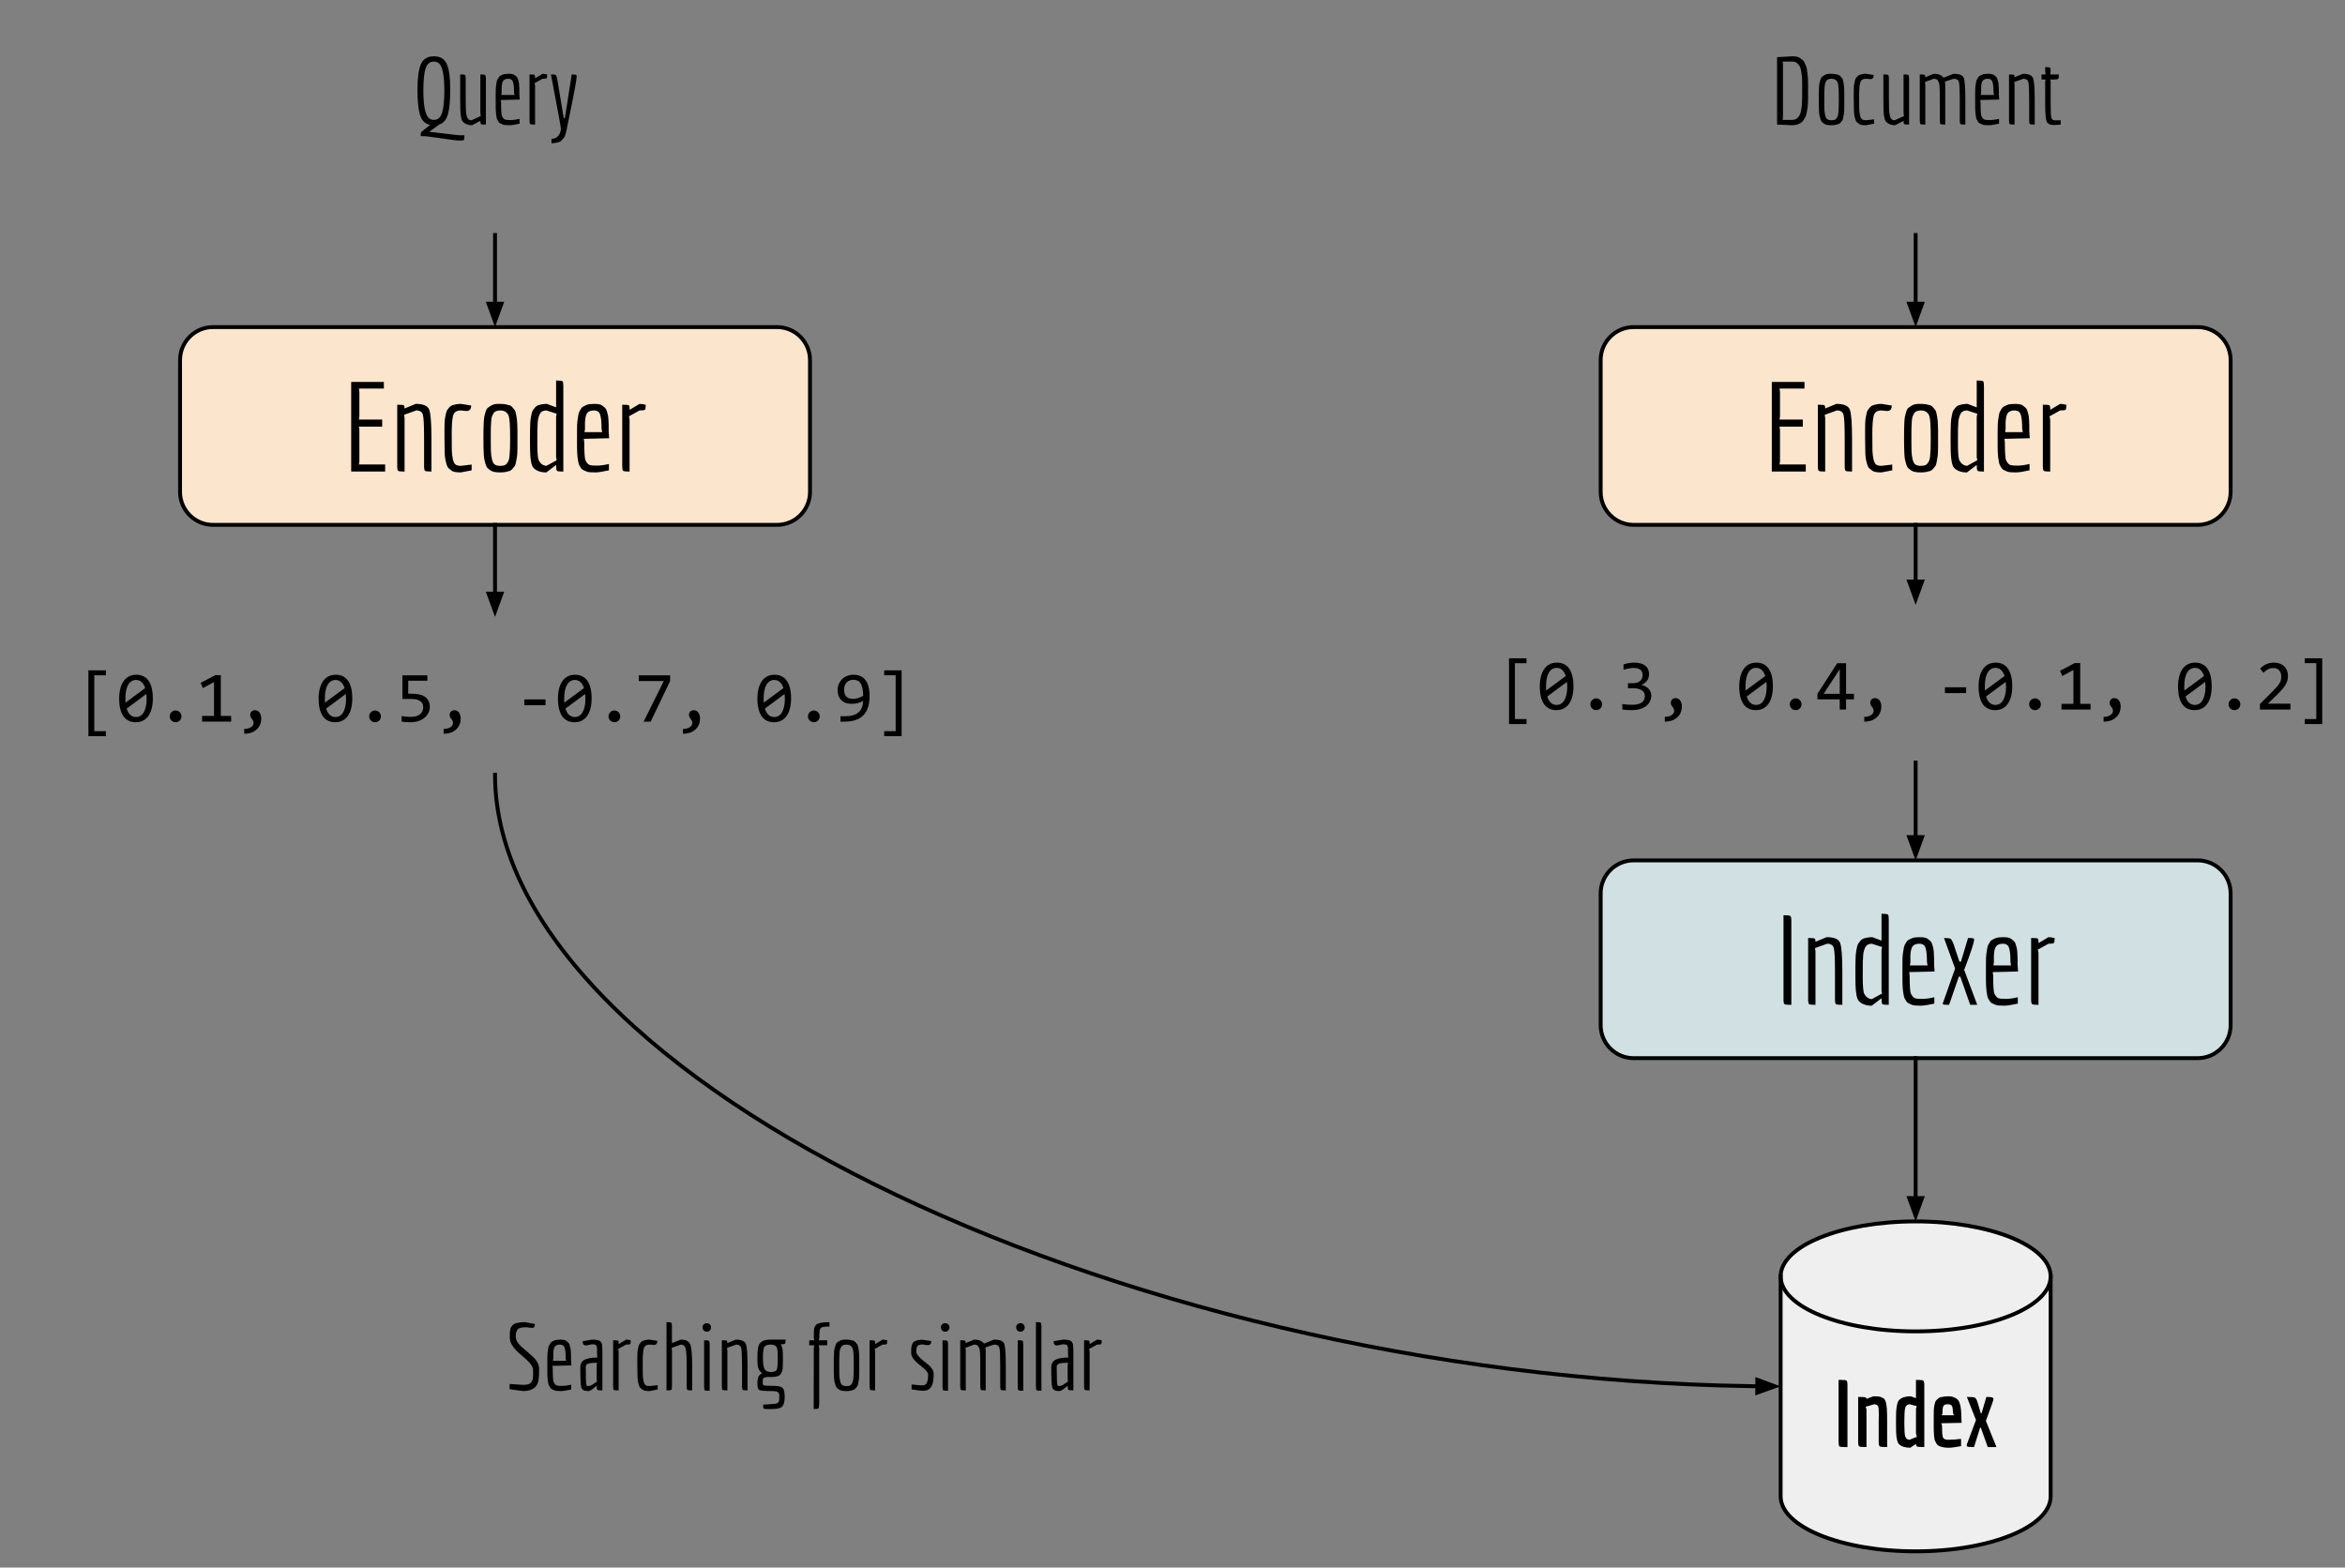 <svg xmlns="http://www.w3.org/2000/svg" xmlns:xlink="http://www.w3.org/1999/xlink" fill="none" stroke="none" stroke-linecap="square" stroke-miterlimit="10" version="1.1" viewBox="0 0 603 403.171"><rect x="0" y="0" width="603" height="403.171" fill="#808080" stroke="none"/><clipPath id="p.0"><path d="m0 0l603.0 0l0 403.171l-603.0 0l0 -403.171z" clip-rule="nonzero"/></clipPath><g clip-path="url(#p.0)"><path fill="#000" fill-opacity="0" fill-rule="evenodd" d="m0 0l603.0 0l0 403.171l-603.0 0z"/><path fill="#fce5cd" fill-rule="evenodd" d="m46.299 92.606l0 0c0 -4.682 3.796 -8.478 8.478 -8.478l145.029 0c2.248 0 4.405 0.893 5.995 2.483c1.59 1.59 2.483 3.746 2.483 5.995l0 33.91c0 4.682 -3.796 8.478 -8.478 8.478l-145.029 0c-4.682 0 -8.478 -3.796 -8.478 -8.478z"/><path fill-rule="evenodd" stroke="#000" stroke-linecap="butt" stroke-linejoin="round" stroke-width="1" d="m46.299 92.606l0 0c0 -4.682 3.796 -8.478 8.478 -8.478l145.029 0c2.248 0 4.405 0.893 5.995 2.483c1.59 1.59 2.483 3.746 2.483 5.995l0 33.91c0 4.682 -3.796 8.478 -8.478 8.478l-145.029 0c-4.682 0 -8.478 -3.796 -8.478 -8.478z"/><path fill="#000" fill-rule="nonzero" d="m99.04 121.282l-8.734 0l0 -23.047l8.406 0l0 1.703l-6.422 0l0.125 0.797l0 6.375l-0.125 0.797l5.984 0l0 1.828l-5.984 0l0.125 0.797l0 8.125l-0.125 0.797l6.75 0l0 1.828zm10.008 -1.469l0 -7.078q0 -4.891 -0.297 -6.031q-0.281 -1.141 -1.719 -1.141l-3.125 1.125l0.125 0.797l0 13.797q-1.406 0 -1.656 -0.188q-0.234 -0.203 -0.234 -1.281l0 -15.719q1.406 0 1.641 0.125q0.25 0.109 0.25 0.844l2.875 -1.188q2.875 0 3.453 1.469q0.578 1.469 0.578 7.422l0 8.516q-1.406 0 -1.656 -0.188q-0.234 -0.203 -0.234 -1.281zm5.246 -7.109l0 -2.047q0 -2.328 0.109 -2.938q0.125 -0.609 0.266 -1.312q0.141 -0.703 0.344 -0.969q0.219 -0.281 0.516 -0.656q0.312 -0.391 0.75 -0.531q1.094 -0.375 2.219 -0.375l2.656 0.422q0 1.406 -1.156 1.406q-0.219 0 -0.453 -0.031l-1.047 -0.109q-1.641 0 -2.0 1.375q-0.344 1.359 -0.344 4.688q0 3.312 0.031 4.312q0.031 0.984 0.25 2.094q0.234 1.109 0.703 1.453q0.484 0.328 1.359 0.328l2.781 -0.328l0 1.484l-2.781 0.531q-1.734 0 -2.312 -0.406q-0.578 -0.422 -0.859 -0.688q-0.281 -0.281 -0.5 -0.984q-0.203 -0.703 -0.297 -1.172q-0.094 -0.484 -0.172 -1.578q-0.062 -1.859 -0.062 -3.969zm16.704 8.438q-0.438 0.141 -1.0 0.25q-0.562 0.109 -1.344 0.109q-0.781 0 -1.406 -0.094q-0.625 -0.094 -1.094 -0.406q-0.469 -0.328 -0.766 -0.594q-0.297 -0.281 -0.516 -0.984q-0.203 -0.703 -0.312 -1.172q-0.109 -0.484 -0.172 -1.594q-0.047 -1.109 -0.062 -1.812q-0.016 -0.703 -0.016 -2.234q0 -1.531 0.016 -2.219q0.016 -0.688 0.062 -1.797q0.062 -1.109 0.172 -1.562q0.109 -0.469 0.312 -1.156q0.219 -0.688 0.516 -0.938q0.297 -0.266 0.781 -0.547q0.734 -0.516 2 -0.516q1.266 0 1.828 0.109q0.562 0.109 1.0 0.25q0.453 0.125 0.766 0.531q0.328 0.391 0.547 0.672q0.234 0.266 0.359 0.953q0.125 0.688 0.203 1.125q0.078 0.422 0.125 1.453q0.062 1.016 0.062 1.656l0 1.984q0 0 0 0.125q0 0 0 1.953q0 2.172 -0.141 2.859q-0.125 0.688 -0.25 1.406q-0.125 0.703 -0.359 0.969q-0.219 0.266 -0.547 0.672q-0.312 0.406 -0.766 0.547zm0.172 -7.797l0 -1.094q0 -4.188 -0.359 -5.266q-0.516 -1.391 -2.109 -1.422q-1.312 0 -1.766 0.672q-0.25 0.453 -0.422 0.844q-0.156 0.375 -0.219 1.344q-0.094 1.406 -0.094 2.719q0 1.312 0 2.641q0 1.328 0.031 2.297q0.031 0.953 0.266 2.031q0.25 1.062 0.766 1.391q0.516 0.312 1.281 0.312q0.766 0 1.172 -0.141q0.422 -0.156 0.688 -0.547q0.281 -0.406 0.422 -0.797q0.141 -0.406 0.203 -1.266q0.141 -1.25 0.141 -3.719zm5.14 2.812q-0.031 -1.047 -0.031 -2.875q0 -1.828 0.016 -2.531q0.016 -0.703 0.047 -1.672q0.047 -0.984 0.125 -1.469q0.078 -0.5 0.219 -1.156q0.141 -0.656 0.359 -0.969q0.234 -0.328 0.547 -0.703q0.328 -0.391 0.734 -0.531q1.125 -0.375 2.312 -0.375l2.359 0.891l0 -6.906q1.422 0 1.641 0.188q0.219 0.188 0.219 1.281l0 21.953q-1.406 0 -1.641 -0.203q-0.219 -0.219 -0.219 -1.5l-2.516 1.922q-2.156 0 -3.297 -1.172q-0.766 -0.812 -0.875 -4.172zm1.969 -7.672q-0.078 1.156 -0.094 1.844q-0.016 0.688 -0.016 3.75q0 3.047 0.297 4.156q0.672 1.484 2.047 1.578l2.625 -1.438l-0.141 -0.812l0 -10.359l0.141 -0.797l-2.625 -0.844q-1.188 0 -1.641 0.812q-0.5 0.953 -0.594 2.109zm18.299 12.484q-2.469 0.531 -3.453 0.531q-0.969 0 -1.5 -0.047q-0.531 -0.047 -0.969 -0.25q-0.422 -0.203 -0.75 -0.344q-0.312 -0.156 -0.578 -0.578q-0.25 -0.438 -0.406 -0.703q-0.156 -0.281 -0.25 -0.953q-0.094 -0.672 -0.172 -1.078q-0.062 -0.422 -0.094 -1.359q-0.031 -0.953 -0.031 -1.531l0 -3.609q0 -2.125 0.094 -2.734q0.109 -0.625 0.203 -1.328q0.094 -0.719 0.25 -1.016q0.156 -0.297 0.406 -0.75q0.266 -0.453 0.578 -0.625q0.328 -0.172 0.75 -0.375q0.438 -0.219 0.969 -0.281q0.531 -0.062 1.203 -0.062q0.672 0 1.219 0.094q0.547 0.094 0.906 0.391q0.375 0.281 0.641 0.547q0.281 0.25 0.453 0.828q0.172 0.578 0.266 0.984q0.094 0.391 0.141 1.234q0.062 0.844 0.062 1.359l0 1.672l0.125 1.719l-6.531 0.156l0.125 0.812q0 4.094 0.328 4.734q0.5 1.047 1.172 1.219q0.453 0.125 1.75 0.125q1.297 0 3.094 -0.422l0 1.641zm-6.156 -12.359q0 0.578 0 1.734l-0.125 0.797l4.547 0l-0.156 -0.828q0 -2.562 -0.359 -3.656q-0.344 -1.094 -1.578 -1.094q-1.234 0 -1.75 0.656q-0.5 0.656 -0.578 2.391zm9.577 11.203l0 -15.719q1.406 0 1.641 0.125q0.25 0.109 0.25 0.844l0 0.344l2.562 -1.531q0.531 0 1.594 0.219q0 1.125 -0.219 1.297q-0.203 0.172 -1.375 0.172l-2.734 1.516l0.172 0.797l0 13.406q-1.406 0 -1.656 -0.188q-0.234 -0.203 -0.234 -1.281z"/><path fill="#d0e0e3" fill-rule="evenodd" d="m411.601 229.767l0 0c0 -4.682 3.796 -8.478 8.478 -8.478l145.029 0c2.248 0 4.405 0.893 5.995 2.483c1.59 1.59 2.483 3.746 2.483 5.995l0 33.91c0 4.682 -3.796 8.478 -8.478 8.478l-145.029 0c-4.682 0 -8.478 -3.796 -8.478 -8.478z"/><path fill-rule="evenodd" stroke="#000" stroke-linecap="butt" stroke-linejoin="round" stroke-width="1" d="m411.601 229.767l0 0c0 -4.682 3.796 -8.478 8.478 -8.478l145.029 0c2.248 0 4.405 0.893 5.995 2.483c1.59 1.59 2.483 3.746 2.483 5.995l0 33.91c0 4.682 -3.796 8.478 -8.478 8.478l-145.029 0c-4.682 0 -8.478 -3.796 -8.478 -8.478z"/><path fill="#000" fill-rule="nonzero" d="m460.631 258.442l-0.172 0q-1.375 0 -1.609 -0.188q-0.234 -0.203 -0.234 -1.281l0 -21.578l0.156 0q1.375 0 1.609 0.203q0.25 0.188 0.25 1.281l0 21.562zm11.222 -1.469l0 -7.078q0 -4.891 -0.297 -6.031q-0.281 -1.141 -1.719 -1.141l-3.125 1.125l0.125 0.797l0 13.797q-1.406 0 -1.656 -0.188q-0.234 -0.203 -0.234 -1.281l0 -15.719q1.406 0 1.641 0.125q0.25 0.109 0.25 0.844l2.875 -1.188q2.875 0 3.453 1.469q0.578 1.469 0.578 7.422l0 8.516q-1.406 0 -1.656 -0.188q-0.234 -0.203 -0.234 -1.281zm5.277 -3.656q-0.031 -1.047 -0.031 -2.875q0 -1.828 0.016 -2.531q0.016 -0.703 0.047 -1.672q0.047 -0.984 0.125 -1.469q0.078 -0.5 0.219 -1.156q0.141 -0.656 0.359 -0.969q0.234 -0.328 0.547 -0.703q0.328 -0.391 0.734 -0.531q1.125 -0.375 2.312 -0.375l2.359 0.891l0 -6.906q1.422 0 1.641 0.188q0.219 0.188 0.219 1.281l0 21.953q-1.406 0 -1.641 -0.203q-0.219 -0.219 -0.219 -1.5l-2.516 1.922q-2.156 0 -3.297 -1.172q-0.766 -0.812 -0.875 -4.172zm1.969 -7.672q-0.078 1.156 -0.094 1.844q-0.016 0.688 -0.016 3.75q0 3.047 0.297 4.156q0.672 1.484 2.047 1.578l2.625 -1.437l-0.141 -0.812l0 -10.359l0.141 -0.797l-2.625 -0.844q-1.188 0 -1.641 0.812q-0.5 0.953 -0.594 2.109zm18.299 12.484q-2.469 0.531 -3.453 0.531q-0.969 0 -1.5 -0.047q-0.531 -0.047 -0.969 -0.25q-0.422 -0.203 -0.75 -0.344q-0.312 -0.156 -0.578 -0.578q-0.25 -0.438 -0.406 -0.703q-0.156 -0.281 -0.25 -0.953q-0.094 -0.672 -0.172 -1.078q-0.062 -0.422 -0.094 -1.359q-0.031 -0.953 -0.031 -1.531l0 -3.609q0 -2.125 0.094 -2.734q0.109 -0.625 0.203 -1.328q0.094 -0.719 0.25 -1.016q0.156 -0.297 0.406 -0.75q0.266 -0.453 0.578 -0.625q0.328 -0.172 0.75 -0.375q0.438 -0.219 0.969 -0.281q0.531 -0.062 1.203 -0.062q0.672 0 1.219 0.094q0.547 0.094 0.906 0.391q0.375 0.281 0.641 0.547q0.281 0.25 0.453 0.828q0.172 0.578 0.266 0.984q0.094 0.391 0.141 1.234q0.062 0.844 0.062 1.359l0 1.672l0.125 1.719l-6.531 0.156l0.125 0.812q0 4.094 0.328 4.734q0.5 1.047 1.172 1.219q0.453 0.125 1.75 0.125q1.297 0 3.094 -0.422l0 1.641zm-6.156 -12.359q0 0.578 0 1.734l-0.125 0.797l4.547 0l-0.156 -0.828q0 -2.562 -0.359 -3.656q-0.344 -1.094 -1.578 -1.094q-1.234 0 -1.75 0.656q-0.5 0.656 -0.578 2.391zm8.327 12.312q0 -0.031 0.391 -1.109l2.781 -7.875l-2.859 -7.844q1.359 0 1.672 0.188q0.312 0.172 0.734 1.219l1.562 4.672l0.391 0l1.828 -6.078q0.922 0 1.234 0.062q0.328 0.062 0.328 0.328q0 1.109 -2.562 7.812l3.359 8.984l-1.812 0l-2.531 -7.234l-0.391 0l-2.5 7.234q-0.984 0 -1.312 -0.047q-0.312 -0.047 -0.312 -0.312zm19.301 0.047q-2.469 0.531 -3.453 0.531q-0.969 0 -1.5 -0.047q-0.531 -0.047 -0.969 -0.25q-0.422 -0.203 -0.75 -0.344q-0.313 -0.156 -0.578 -0.578q-0.25 -0.438 -0.406 -0.703q-0.156 -0.281 -0.25 -0.953q-0.094 -0.672 -0.172 -1.078q-0.062 -0.422 -0.094 -1.359q-0.031 -0.953 -0.031 -1.531l0 -3.609q0 -2.125 0.094 -2.734q0.109 -0.625 0.203 -1.328q0.094 -0.719 0.25 -1.016q0.156 -0.297 0.406 -0.75q0.266 -0.453 0.578 -0.625q0.328 -0.172 0.75 -0.375q0.438 -0.219 0.969 -0.281q0.531 -0.062 1.203 -0.062q0.672 0 1.219 0.094q0.547 0.094 0.906 0.391q0.375 0.281 0.641 0.547q0.281 0.25 0.453 0.828q0.172 0.578 0.266 0.984q0.094 0.391 0.141 1.234q0.062 0.844 0.062 1.359l0 1.672l0.125 1.719l-6.531 0.156l0.125 0.812q0 4.094 0.328 4.734q0.5 1.047 1.172 1.219q0.453 0.125 1.75 0.125q1.297 0 3.094 -0.422l0 1.641zm-6.156 -12.359q0 0.578 0 1.734l-0.125 0.797l4.547 0l-0.156 -0.828q0 -2.562 -0.359 -3.656q-0.344 -1.094 -1.578 -1.094q-1.234 0 -1.75 0.656q-0.5 0.656 -0.578 2.391zm9.577 11.203l0 -15.719q1.406 0 1.641 0.125q0.25 0.109 0.25 0.844l0 0.344l2.562 -1.531q0.531 0 1.594 0.219q0 1.125 -0.219 1.297q-0.203 0.172 -1.375 0.172l-2.734 1.516l0.172 0.797l0 13.406q-1.406 0 -1.656 -0.188q-0.234 -0.203 -0.234 -1.281z"/><path fill="#fce5cd" fill-rule="evenodd" d="m411.601 92.606l0 0c0 -4.682 3.796 -8.478 8.478 -8.478l145.029 0c2.248 0 4.405 0.893 5.995 2.483c1.59 1.59 2.483 3.746 2.483 5.995l0 33.91c0 4.682 -3.796 8.478 -8.478 8.478l-145.029 0c-4.682 0 -8.478 -3.796 -8.478 -8.478z"/><path fill-rule="evenodd" stroke="#000" stroke-linecap="butt" stroke-linejoin="round" stroke-width="1" d="m411.601 92.606l0 0c0 -4.682 3.796 -8.478 8.478 -8.478l145.029 0c2.248 0 4.405 0.893 5.995 2.483c1.59 1.59 2.483 3.746 2.483 5.995l0 33.91c0 4.682 -3.796 8.478 -8.478 8.478l-145.029 0c-4.682 0 -8.478 -3.796 -8.478 -8.478z"/><path fill="#000" fill-rule="nonzero" d="m464.342 121.282l-8.734 0l0 -23.047l8.406 0l0 1.703l-6.422 0l0.125 0.797l0 6.375l-0.125 0.797l5.984 0l0 1.828l-5.984 0l0.125 0.797l0 8.125l-0.125 0.797l6.75 0l0 1.828zm10.008 -1.469l0 -7.078q0 -4.891 -0.297 -6.031q-0.281 -1.141 -1.719 -1.141l-3.125 1.125l0.125 0.797l0 13.797q-1.406 0 -1.656 -0.188q-0.234 -0.203 -0.234 -1.281l0 -15.719q1.406 0 1.641 0.125q0.25 0.109 0.25 0.844l2.875 -1.188q2.875 0 3.453 1.469q0.578 1.469 0.578 7.422l0 8.516q-1.406 0 -1.656 -0.188q-0.234 -0.203 -0.234 -1.281zm5.246 -7.109l0 -2.047q0 -2.328 0.109 -2.938q0.125 -0.609 0.266 -1.312q0.141 -0.703 0.344 -0.969q0.219 -0.281 0.516 -0.656q0.312 -0.391 0.75 -0.531q1.094 -0.375 2.219 -0.375l2.656 0.422q0 1.406 -1.156 1.406q-0.219 0 -0.453 -0.031l-1.047 -0.109q-1.641 0 -2.0 1.375q-0.344 1.359 -0.344 4.688q0 3.312 0.031 4.312q0.031 0.984 0.25 2.094q0.234 1.109 0.703 1.453q0.484 0.328 1.359 0.328l2.781 -0.328l0 1.484l-2.781 0.531q-1.734 0 -2.312 -0.406q-0.578 -0.422 -0.859 -0.688q-0.281 -0.281 -0.5 -0.984q-0.203 -0.703 -0.297 -1.172q-0.094 -0.484 -0.172 -1.578q-0.062 -1.859 -0.062 -3.969zm16.704 8.438q-0.438 0.141 -1.0 0.25q-0.562 0.109 -1.344 0.109q-0.781 0 -1.406 -0.094q-0.625 -0.094 -1.094 -0.406q-0.469 -0.328 -0.766 -0.594q-0.297 -0.281 -0.516 -0.984q-0.203 -0.703 -0.312 -1.172q-0.109 -0.484 -0.172 -1.594q-0.047 -1.109 -0.062 -1.812q-0.016 -0.703 -0.016 -2.234q0 -1.531 0.016 -2.219q0.016 -0.688 0.062 -1.797q0.062 -1.109 0.172 -1.562q0.109 -0.469 0.312 -1.156q0.219 -0.688 0.516 -0.938q0.297 -0.266 0.781 -0.547q0.734 -0.516 2.0 -0.516q1.266 0 1.828 0.109q0.562 0.109 1.0 0.25q0.453 0.125 0.766 0.531q0.328 0.391 0.547 0.672q0.234 0.266 0.359 0.953q0.125 0.688 0.203 1.125q0.078 0.422 0.125 1.453q0.062 1.016 0.062 1.656l0 1.984q0 0 0 0.125q0 0 0 1.953q0 2.172 -0.141 2.859q-0.125 0.688 -0.25 1.406q-0.125 0.703 -0.359 0.969q-0.219 0.266 -0.547 0.672q-0.312 0.406 -0.766 0.547zm0.172 -7.797l0 -1.094q0 -4.188 -0.359 -5.266q-0.516 -1.391 -2.109 -1.422q-1.312 0 -1.766 0.672q-0.25 0.453 -0.422 0.844q-0.156 0.375 -0.219 1.344q-0.094 1.406 -0.094 2.719q0 1.312 0 2.641q0 1.328 0.031 2.297q0.031 0.953 0.266 2.031q0.25 1.062 0.766 1.391q0.516 0.312 1.281 0.312q0.766 0 1.172 -0.141q0.422 -0.156 0.688 -0.547q0.281 -0.406 0.422 -0.797q0.141 -0.406 0.203 -1.266q0.141 -1.25 0.141 -3.719zm5.14 2.812q-0.031 -1.047 -0.031 -2.875q0 -1.828 0.016 -2.531q0.016 -0.703 0.047 -1.672q0.047 -0.984 0.125 -1.469q0.078 -0.5 0.219 -1.156q0.141 -0.656 0.359 -0.969q0.234 -0.328 0.547 -0.703q0.328 -0.391 0.734 -0.531q1.125 -0.375 2.312 -0.375l2.359 0.891l0 -6.906q1.422 0 1.641 0.188q0.219 0.188 0.219 1.281l0 21.953q-1.406 0 -1.641 -0.203q-0.219 -0.219 -0.219 -1.5l-2.516 1.922q-2.156 0 -3.297 -1.172q-0.766 -0.812 -0.875 -4.172zm1.969 -7.672q-0.078 1.156 -0.094 1.844q-0.016 0.688 -0.016 3.75q0 3.047 0.297 4.156q0.672 1.484 2.047 1.578l2.625 -1.438l-0.141 -0.812l0 -10.359l0.141 -0.797l-2.625 -0.844q-1.188 0 -1.641 0.812q-0.5 0.953 -0.594 2.109zm18.299 12.484q-2.469 0.531 -3.453 0.531q-0.969 0 -1.5 -0.047q-0.531 -0.047 -0.969 -0.25q-0.422 -0.203 -0.75 -0.344q-0.312 -0.156 -0.578 -0.578q-0.25 -0.438 -0.406 -0.703q-0.156 -0.281 -0.25 -0.953q-0.094 -0.672 -0.172 -1.078q-0.062 -0.422 -0.094 -1.359q-0.031 -0.953 -0.031 -1.531l0 -3.609q0 -2.125 0.094 -2.734q0.109 -0.625 0.203 -1.328q0.094 -0.719 0.25 -1.016q0.156 -0.297 0.406 -0.75q0.266 -0.453 0.578 -0.625q0.328 -0.172 0.75 -0.375q0.438 -0.219 0.969 -0.281q0.531 -0.062 1.203 -0.062q0.672 0 1.219 0.094q0.547 0.094 0.906 0.391q0.375 0.281 0.641 0.547q0.281 0.25 0.453 0.828q0.172 0.578 0.266 0.984q0.094 0.391 0.141 1.234q0.062 0.844 0.062 1.359l0 1.672l0.125 1.719l-6.531 0.156l0.125 0.812q0 4.094 0.328 4.734q0.5 1.047 1.172 1.219q0.453 0.125 1.75 0.125q1.297 0 3.094 -0.422l0 1.641zm-6.156 -12.359q0 0.578 0 1.734l-0.125 0.797l4.547 0l-0.156 -0.828q0 -2.562 -0.359 -3.656q-0.344 -1.094 -1.578 -1.094q-1.234 0 -1.75 0.656q-0.5 0.656 -0.578 2.391zm9.577 11.203l0 -15.719q1.406 0 1.641 0.125q0.25 0.109 0.25 0.844l0 0.344l2.562 -1.531q0.531 0 1.594 0.219q0 1.125 -0.219 1.297q-0.203 0.172 -1.375 0.172l-2.734 1.516l0.172 0.797l0 13.406q-1.406 0 -1.656 -0.188q-0.234 -0.203 -0.234 -1.281z"/><path fill="#efefef" fill-rule="evenodd" d="m457.879 328.287l0 0c0 -7.811 15.542 -14.143 34.714 -14.143c19.172 0 34.714 6.332 34.714 14.143l0 56.57c0 7.811 -15.542 14.143 -34.714 14.143c-19.172 0 -34.714 -6.332 -34.714 -14.143z"/><path fill="#000" fill-opacity="0" fill-rule="evenodd" d="m527.307 328.287l0 0c0 7.811 -15.542 14.143 -34.714 14.143c-19.172 0 -34.714 -6.332 -34.714 -14.143"/><path fill="#000" fill-opacity="0" fill-rule="evenodd" d="m457.879 328.287l0 0c0 -7.811 15.542 -14.143 34.714 -14.143c19.172 0 34.714 6.332 34.714 14.143l0 56.57c0 7.811 -15.542 14.143 -34.714 14.143c-19.172 0 -34.714 -6.332 -34.714 -14.143z"/><path fill-rule="evenodd" stroke="#000" stroke-linecap="butt" stroke-linejoin="round" stroke-width="1" d="m527.307 328.287l0 0c0 7.811 -15.542 14.143 -34.714 14.143c-19.172 0 -34.714 -6.332 -34.714 -14.143"/><path fill-rule="evenodd" stroke="#000" stroke-linecap="butt" stroke-linejoin="round" stroke-width="1" d="m457.879 328.287l0 0c0 -7.811 15.542 -14.143 34.714 -14.143c19.172 0 34.714 6.332 34.714 14.143l0 56.57c0 7.811 -15.542 14.143 -34.714 14.143c-19.172 0 -34.714 -6.332 -34.714 -14.143z"/><path fill="#000" fill-rule="nonzero" d="m472.779 370.715l0 -15.812l0.5 0q1.328 0 1.547 0.188q0.234 0.172 0.234 1.281l0 15.812l-0.547 0q-1.297 0 -1.516 -0.172q-0.219 -0.188 -0.219 -1.297zm10.316 -4.938l0.031 -2.109q0 -0.969 -0.047 -1.438q-0.094 -1.016 -1.125 -1.062l-2.219 0.641l0.219 0.672l0 9.703q-1.609 0 -1.875 -0.172q-0.266 -0.188 -0.266 -1.266l0 -11.453q1.406 0 1.766 0.078q0.359 0.062 0.375 0.422l1.781 -0.672q1.469 0 1.922 0.203q0.453 0.188 0.688 0.328q0.25 0.141 0.438 0.594q0.188 0.438 0.25 0.812q0.078 0.375 0.156 1.188q0.078 1.172 0.078 3.547l0 6.391q-1.609 0 -1.891 -0.172q-0.281 -0.188 -0.281 -1.266l0 -4.969zm4.476 2.562q-0.031 -0.781 -0.031 -2.562q0 -1.781 0.031 -2.562q0.047 -0.797 0.219 -1.797q0.188 -1.0 0.594 -1.375q0.953 -0.922 2.953 -0.922l1.344 0.484l0 -4.703q1.609 0 1.875 0.188q0.266 0.172 0.266 1.281l0 15.812q-1.453 0 -1.797 -0.109q-0.328 -0.125 -0.344 -0.703l-1.469 0.984q-1.891 0 -2.875 -0.891q-0.656 -0.594 -0.766 -3.125zm5.344 1.188l-0.234 -0.781l0 -6.422l0.219 -0.672l-1.875 -0.484q-0.922 0.078 -1.141 1.016q-0.203 0.922 -0.203 3.719q0 2.781 0.219 3.5q0.266 0.891 1.141 0.906l1.875 -0.781zm8.047 0.781q1.625 0 3.312 -0.234l0 1.875q-2.234 0.406 -3.172 0.406q-0.938 0 -1.5 -0.141q-0.562 -0.125 -0.969 -0.297q-0.406 -0.188 -0.672 -0.609q-0.266 -0.438 -0.422 -0.812q-0.141 -0.375 -0.203 -1.141q-0.094 -1.031 -0.094 -2.188q0 -1.172 0 -1.969l0 -1.25q0 -1.703 0.094 -2.125q0.094 -0.422 0.203 -0.906q0.125 -0.5 0.312 -0.703q0.203 -0.203 0.469 -0.469q0.281 -0.281 0.641 -0.375q1.125 -0.25 2.016 -0.25q0.891 0 1.531 0.281q0.641 0.281 0.984 0.688q0.344 0.406 0.531 1.156q0.312 1.172 0.312 3.062l0.078 1.641l-5.234 0.109l0.188 0.562q0 2.375 0.234 3.031q0.234 0.656 1.359 0.656zm1.25 -6.844q-0.031 -1.312 -0.266 -1.797q-0.219 -0.5 -1.094 -0.5q-0.859 0 -1.109 0.438q-0.25 0.422 -0.25 1.859l-0.188 0.531l3.141 0l-0.234 -0.531zm8.565 -4.172q0.953 0 1.391 0.094q0.438 0.094 0.438 0.469q0 0.375 -1.953 5.578l2.719 6.75l-2.234 0l-1.781 -4.984l-0.188 0l-1.562 4.984q-1.562 0 -1.734 -0.141q-0.25 -0.266 -0.094 -0.609l2.328 -6.203l-2.344 -5.938q1.656 0 2.016 0.156q0.359 0.156 0.688 1.078l0.875 2.969l0.203 0l1.234 -4.203z"/><path fill="#000" fill-opacity="0" fill-rule="evenodd" d="m46.299 0l161.984 0l0 60.441l-161.984 0z"/><path fill="#000" fill-rule="nonzero" d="m108.787 35.009l-0.281 0.031l-0.312 -0.047l0 -0.406q0 -0.562 0.156 -0.656l2.266 -1.812q-1.875 -0.359 -2.578 -2.438q-0.688 -2.078 -0.688 -6.641q0 -4.562 0.891 -6.562q0.891 -2.0 3.328 -2.0q2.453 0 3.328 2.0q0.875 2.0 0.875 6.438q0 4.422 -0.594 6.484q-0.578 2.047 -2.172 2.594l-2.641 1.891q0.656 0.047 4.047 0.484q3.406 0.438 4.0 0.438q0.594 0 0.688 -0.031l0.312 0.047l0 0.453q0 0.656 -0.188 0.766q-0.172 0.109 -1.062 0.109q-0.875 0 -4.703 -0.578q-3.828 -0.562 -4.672 -0.562zm2.781 -4.172q1.531 0 2.109 -1.844q0.578 -1.844 0.578 -5.719q0 -5.734 -1.344 -6.953q-0.531 -0.484 -1.344 -0.484q-1.562 0 -2.141 1.797q-0.562 1.781 -0.562 5.625q0 5.828 1.391 7.094q0.516 0.484 1.312 0.484zm6.763 -5.297l0 -6.391q1.062 0 1.234 0.141q0.188 0.125 0.188 0.969l0 5.234q0 2.781 0.156 3.797q0.156 1.016 0.484 1.328q0.328 0.312 0.875 0.312l2.375 -1.094l-0.125 -0.609l0 -10.078q1.062 0 1.234 0.141q0.188 0.125 0.188 0.969l0 11.781q-1.062 0 -1.25 -0.109q-0.172 -0.125 -0.172 -0.844l-2.156 1.125q-1.516 0 -2.375 -0.938q-0.547 -0.625 -0.625 -3.172q-0.031 -0.797 -0.031 -2.562zm15.271 6.266q-1.844 0.406 -2.578 0.406q-0.734 0 -1.141 -0.047q-0.391 -0.031 -0.719 -0.188q-0.312 -0.156 -0.562 -0.266q-0.234 -0.109 -0.422 -0.422q-0.188 -0.328 -0.313 -0.531q-0.125 -0.203 -0.203 -0.703q-0.062 -0.516 -0.109 -0.828q-0.047 -0.312 -0.078 -1.016q-0.016 -0.703 -0.016 -1.141l0 -2.719q0 -1.578 0.062 -2.047q0.078 -0.469 0.141 -0.984q0.078 -0.531 0.203 -0.766q0.125 -0.234 0.313 -0.562q0.188 -0.344 0.422 -0.469q0.25 -0.125 0.562 -0.281q0.328 -0.156 0.719 -0.203q0.406 -0.062 0.906 -0.062q0.516 0 0.922 0.078q0.406 0.078 0.672 0.297q0.281 0.203 0.484 0.406q0.203 0.188 0.328 0.625q0.141 0.422 0.203 0.734q0.078 0.297 0.109 0.938q0.047 0.625 0.047 1.016l0 1.234l0.094 1.297l-4.891 0.125l0.094 0.594q0 3.078 0.234 3.562q0.391 0.781 0.891 0.906q0.344 0.094 1.312 0.094q0.969 0 2.312 -0.312l0 1.234zm-4.609 -9.266q0 0.422 0 1.297l-0.094 0.594l3.406 0l-0.125 -0.625q0 -1.922 -0.266 -2.734q-0.25 -0.812 -1.188 -0.812q-0.922 0 -1.312 0.5q-0.375 0.484 -0.422 1.781zm7.175 8.391l0 -11.781q1.062 0 1.234 0.094q0.188 0.078 0.188 0.625l0 0.266l1.922 -1.156q0.406 0 1.188 0.172q0 0.844 -0.156 0.984q-0.156 0.125 -1.031 0.125l-2.047 1.125l0.125 0.594l0 10.062q-1.062 0 -1.25 -0.141q-0.172 -0.141 -0.172 -0.969zm5.643 5.906l0 -1.125q1.125 0 1.766 -0.781q0.641 -0.781 0.641 -1.953q0 -0.484 -2.547 -13.828q1.031 0 1.234 0.141q0.203 0.125 0.375 0.969l1.672 10.094l0.312 0l1.75 -11.203q1.156 0 1.234 0.219q0.047 0.078 0.047 0.266q0 1.219 -2.328 12.406q-0.047 0.219 -0.172 0.891q-0.125 0.672 -0.188 0.906q-0.047 0.25 -0.219 0.781q-0.172 0.547 -0.344 0.75q-0.156 0.219 -0.469 0.578q-0.297 0.359 -0.656 0.516q-1.0 0.375 -2.109 0.375z"/><path fill="#000" fill-opacity="0" fill-rule="evenodd" d="m411.601 0l161.984 0l0 60.441l-161.984 0z"/><path fill="#000" fill-rule="nonzero" d="m464.931 21.79l0 3.094q0 1.953 -0.109 2.672q-0.109 0.719 -0.25 1.453q-0.141 0.734 -0.344 1.125q-0.203 0.375 -0.516 0.844q-0.312 0.469 -0.719 0.672q-0.938 0.562 -2.172 0.562l-3.859 -0.172l0 -17.328l3.859 -0.234q1.297 0 1.844 0.344q0.562 0.344 0.859 0.594q0.297 0.25 0.516 0.734q0.219 0.484 0.375 0.844q0.156 0.359 0.25 1.047q0.094 0.688 0.141 1.141q0.125 0.781 0.125 2.609zm-4.109 9.047q0.984 0 1.5 -0.625q0.281 -0.328 0.469 -0.656q0.203 -0.344 0.312 -0.984q0.109 -0.641 0.172 -1.078q0.078 -0.438 0.109 -1.312q0.031 -0.891 0.031 -1.391l0 -3.062q0 -1.781 -0.109 -2.438q-0.094 -0.672 -0.203 -1.281q-0.109 -0.625 -0.312 -0.938q-0.188 -0.312 -0.469 -0.625q-0.484 -0.609 -1.5 -0.609l-2.438 0l0.094 0.609l0 13.797l-0.094 0.594l2.438 0zm11.875 1.094q-0.328 0.109 -0.75 0.188q-0.406 0.094 -1.0 0.094q-0.594 0 -1.062 -0.078q-0.469 -0.062 -0.812 -0.297q-0.344 -0.25 -0.578 -0.453q-0.219 -0.203 -0.375 -0.734q-0.156 -0.531 -0.25 -0.891q-0.078 -0.359 -0.125 -1.188q-0.031 -0.828 -0.047 -1.359q0 -0.531 0 -1.672q0 -1.156 0 -1.672q0.016 -0.516 0.047 -1.344q0.047 -0.828 0.125 -1.172q0.094 -0.359 0.25 -0.875q0.156 -0.516 0.375 -0.703q0.234 -0.188 0.594 -0.406q0.547 -0.391 1.5 -0.391q0.953 0 1.359 0.094q0.422 0.078 0.75 0.172q0.344 0.094 0.578 0.406q0.25 0.297 0.422 0.5q0.172 0.203 0.266 0.719q0.094 0.516 0.156 0.844q0.062 0.312 0.094 1.094q0.031 0.766 0.031 1.25l0 1.484q0 0 0 0.094q0 0 0 1.469q0 1.625 -0.094 2.141q-0.094 0.516 -0.188 1.047q-0.094 0.531 -0.266 0.734q-0.172 0.203 -0.422 0.5q-0.234 0.297 -0.578 0.406zm0.141 -5.844l0 -0.812q0 -3.141 -0.266 -3.969q-0.391 -1.031 -1.594 -1.047q-0.984 0 -1.312 0.5q-0.203 0.344 -0.328 0.625q-0.109 0.281 -0.156 1.016q-0.078 1.047 -0.078 2.031q0 0.984 0 1.984q0 1.0 0.016 1.719q0.031 0.719 0.219 1.531q0.188 0.797 0.562 1.031q0.391 0.234 0.953 0.234q0.578 0 0.891 -0.094q0.312 -0.109 0.516 -0.406q0.203 -0.312 0.312 -0.609q0.109 -0.297 0.156 -0.953q0.109 -0.938 0.109 -2.781zm3.835 -0.484l0 -1.531q0 -1.75 0.078 -2.203q0.094 -0.453 0.188 -0.984q0.109 -0.531 0.266 -0.734q0.156 -0.203 0.391 -0.484q0.234 -0.297 0.562 -0.391q0.812 -0.297 1.656 -0.297l2.0 0.312q0 1.062 -0.875 1.062q-0.172 0 -0.328 -0.031l-0.797 -0.062q-1.219 0 -1.484 1.016q-0.266 1.016 -0.266 3.516q0 2.5 0.016 3.25q0.031 0.734 0.188 1.562q0.172 0.828 0.531 1.078q0.375 0.25 1.016 0.25l2.094 -0.234l0 1.109l-2.094 0.406q-1.297 0 -1.734 -0.312q-0.422 -0.312 -0.641 -0.516q-0.219 -0.203 -0.375 -0.734q-0.156 -0.531 -0.234 -0.891q-0.062 -0.359 -0.109 -1.172q-0.047 -1.391 -0.047 -2.984zm7.621 -0.062l0 -6.391q1.062 0 1.234 0.141q0.188 0.125 0.188 0.969l0 5.234q0 2.781 0.156 3.797q0.156 1.016 0.484 1.328q0.328 0.312 0.875 0.312l2.375 -1.094l-0.125 -0.609l0 -10.078q1.062 0 1.234 0.141q0.188 0.125 0.188 0.969l0 11.781q-1.062 0 -1.25 -0.109q-0.172 -0.125 -0.172 -0.844l-2.156 1.125q-1.516 0 -2.375 -0.938q-0.547 -0.625 -0.625 -3.172q-0.031 -0.797 -0.031 -2.562zm19.646 5.391l0 -5.297q0 0 0 -0.188q0 -3.562 -0.219 -4.375q-0.219 -0.812 -1.375 -0.812l-2.234 0.734l0.094 0.609l0 10.438q-1.031 0 -1.219 -0.141q-0.172 -0.141 -0.172 -0.969l-0.016 -5.297q0 -0.094 0 -0.656q0 -0.562 0 -0.969q0 -0.422 -0.016 -0.781q-0.016 -0.375 -0.047 -1.0q-0.031 -0.625 -0.141 -0.891q-0.094 -0.266 -0.25 -0.578q-0.297 -0.5 -1.109 -0.5l-2.25 0.844l0.094 0.594l0 10.344q-1.062 0 -1.25 -0.141q-0.172 -0.141 -0.172 -0.969l0 -11.781q1.062 0 1.234 0.094q0.188 0.078 0.188 0.625l2.156 -0.891q1.734 0 2.547 1.016l2.562 -1.016q2.188 0 2.609 1.031q0.422 1.016 0.422 5.641l0 6.391q-1.078 0 -1.266 -0.141q-0.172 -0.141 -0.172 -0.969zm10.097 0.875q-1.844 0.406 -2.578 0.406q-0.734 0 -1.141 -0.047q-0.391 -0.031 -0.719 -0.188q-0.312 -0.156 -0.562 -0.266q-0.234 -0.109 -0.422 -0.422q-0.188 -0.328 -0.312 -0.531q-0.125 -0.203 -0.203 -0.703q-0.062 -0.516 -0.109 -0.828q-0.047 -0.312 -0.078 -1.016q-0.016 -0.703 -0.016 -1.141l0 -2.719q0 -1.578 0.062 -2.047q0.078 -0.469 0.141 -0.984q0.078 -0.531 0.203 -0.766q0.125 -0.234 0.312 -0.562q0.188 -0.344 0.422 -0.469q0.25 -0.125 0.562 -0.281q0.328 -0.156 0.719 -0.203q0.406 -0.062 0.906 -0.062q0.516 0 0.922 0.078q0.406 0.078 0.672 0.297q0.281 0.203 0.484 0.406q0.203 0.188 0.328 0.625q0.141 0.422 0.203 0.734q0.078 0.297 0.109 0.938q0.047 0.625 0.047 1.016l0 1.234l0.094 1.297l-4.891 0.125l0.094 0.594q0 3.078 0.234 3.562q0.391 0.781 0.891 0.906q0.344 0.094 1.312 0.094q0.969 0 2.312 -0.312l0 1.234zm-4.609 -9.266q0 0.422 0 1.297l-0.094 0.594l3.406 0l-0.125 -0.625q0 -1.922 -0.266 -2.734q-0.25 -0.812 -1.187 -0.812q-0.922 0 -1.312 0.5q-0.375 0.484 -0.422 1.781zm12.363 8.391l0 -5.297q0 -3.672 -0.219 -4.516q-0.219 -0.859 -1.297 -0.859l-2.344 0.844l0.094 0.594l0 10.344q-1.062 0 -1.25 -0.141q-0.172 -0.141 -0.172 -0.969l0 -11.781q1.062 0 1.234 0.094q0.188 0.078 0.188 0.625l2.156 -0.891q2.156 0 2.594 1.109q0.438 1.109 0.438 5.562l0 6.391q-1.062 0 -1.25 -0.141q-0.172 -0.141 -0.172 -0.969zm4.11 -4.359l0 -5.516l0.094 -0.609l-1.031 0l0 -1.297l1.031 0l-0.094 -0.844l0 -1.047q1.047 0 1.219 0.141q0.188 0.141 0.188 0.953l-0.094 0.797l2.203 0q0 0.891 -0.156 1.094q-0.156 0.203 -0.984 0.203l-1.062 0l0.094 0.609l0 5.516q0 2.734 0.141 3.547q0.156 0.812 0.828 0.812l1.625 0l0 1.109l-1.656 0.125q-1.656 0 -2.0 -1.016q-0.344 -1.031 -0.344 -4.578z"/><path fill="#000" fill-opacity="0" fill-rule="evenodd" d="m365.302 155.57l254.583 0l0 40.567l-254.583 0z"/><path fill="#000" fill-rule="nonzero" d="m392.532 186.224l-4.5 0l0 -16.922l4.5 0l0 1.266l-2.984 0l0 14.375l2.984 0l0 1.281zm12.07 -9.688q0 1.375 -0.281 2.5q-0.266 1.125 -0.828 1.938q-0.547 0.797 -1.375 1.234q-0.812 0.438 -1.938 0.438q-0.953 0 -1.734 -0.359q-0.781 -0.359 -1.344 -1.094q-0.547 -0.75 -0.859 -1.906q-0.297 -1.156 -0.297 -2.75q0 -1.359 0.281 -2.484q0.281 -1.141 0.828 -1.938q0.547 -0.812 1.375 -1.25q0.844 -0.438 1.938 -0.438q0.953 0 1.734 0.359q0.797 0.359 1.344 1.109q0.562 0.75 0.859 1.906q0.297 1.156 0.297 2.734zm-1.594 0.062q0 -0.312 -0.031 -0.609q-0.016 -0.312 -0.047 -0.609l-5.047 3.75q0.141 0.469 0.344 0.875q0.219 0.391 0.516 0.688q0.297 0.281 0.672 0.453q0.375 0.156 0.859 0.156q0.625 0 1.125 -0.297q0.516 -0.312 0.859 -0.906q0.359 -0.594 0.547 -1.469q0.203 -0.875 0.203 -2.031zm-5.453 -0.109q0 0.281 0 0.562q0 0.281 0.031 0.547l5.047 -3.734q-0.141 -0.453 -0.359 -0.828q-0.203 -0.391 -0.5 -0.672q-0.281 -0.281 -0.656 -0.438q-0.375 -0.156 -0.844 -0.156q-0.609 0 -1.125 0.312q-0.5 0.297 -0.859 0.891q-0.359 0.594 -0.547 1.484q-0.188 0.875 -0.188 2.031zm12.914 3.125q0.297 0 0.578 0.125q0.281 0.125 0.484 0.328q0.203 0.203 0.312 0.484q0.125 0.281 0.125 0.594q0 0.312 -0.125 0.594q-0.109 0.266 -0.312 0.469q-0.203 0.203 -0.484 0.312q-0.281 0.125 -0.578 0.125q-0.328 0 -0.609 -0.125q-0.266 -0.109 -0.469 -0.312q-0.203 -0.203 -0.328 -0.469q-0.109 -0.281 -0.109 -0.594q0 -0.312 0.109 -0.594q0.125 -0.281 0.328 -0.484q0.203 -0.203 0.469 -0.328q0.281 -0.125 0.609 -0.125zm14.148 -0.734q0 0.781 -0.328 1.469q-0.312 0.688 -0.953 1.203q-0.625 0.516 -1.594 0.812q-0.969 0.281 -2.25 0.281q-0.719 0 -1.281 -0.047q-0.562 -0.031 -1.047 -0.109l0 -1.422q0.562 0.094 1.188 0.156q0.625 0.047 1.281 0.047q0.891 0 1.516 -0.156q0.641 -0.156 1.047 -0.453q0.406 -0.297 0.578 -0.719q0.188 -0.438 0.188 -0.984q0 -0.484 -0.219 -0.844q-0.219 -0.375 -0.625 -0.609q-0.391 -0.25 -0.938 -0.375q-0.547 -0.125 -1.203 -0.125l-1.359 0l0 -1.297l1.375 0q0.531 0 0.969 -0.141q0.453 -0.141 0.766 -0.406q0.312 -0.266 0.484 -0.656q0.172 -0.391 0.172 -0.875q0 -0.953 -0.594 -1.391q-0.578 -0.438 -1.703 -0.438q-0.609 0 -1.25 0.125q-0.625 0.109 -1.359 0.344l0 -1.391q0.312 -0.109 0.656 -0.188q0.359 -0.094 0.703 -0.141q0.359 -0.062 0.703 -0.094q0.344 -0.031 0.656 -0.031q0.953 0 1.672 0.203q0.719 0.203 1.203 0.594q0.484 0.375 0.719 0.922q0.25 0.547 0.25 1.219q0 1.031 -0.531 1.719q-0.516 0.688 -1.422 1.109q0.469 0.062 0.906 0.281q0.453 0.219 0.812 0.562q0.375 0.344 0.594 0.812q0.219 0.453 0.219 1.031zm3.476 5.484q0.453 0.016 0.891 -0.094q0.438 -0.094 0.766 -0.297q0.344 -0.188 0.547 -0.484q0.203 -0.297 0.203 -0.656q0 -0.391 -0.141 -0.625q-0.125 -0.234 -0.297 -0.438q-0.156 -0.203 -0.297 -0.422q-0.125 -0.234 -0.125 -0.625q0 -0.188 0.062 -0.391q0.078 -0.219 0.219 -0.391q0.156 -0.172 0.391 -0.281q0.234 -0.109 0.562 -0.109q0.312 0 0.609 0.141q0.297 0.125 0.516 0.406q0.219 0.266 0.344 0.688q0.141 0.406 0.141 0.953q0 0.766 -0.281 1.453q-0.266 0.703 -0.828 1.234q-0.547 0.547 -1.375 0.859q-0.812 0.312 -1.906 0.312l0 -1.234zm27.796 -7.828q0 1.375 -0.281 2.5q-0.266 1.125 -0.828 1.938q-0.547 0.797 -1.375 1.234q-0.812 0.438 -1.938 0.438q-0.953 0 -1.734 -0.359q-0.781 -0.359 -1.344 -1.094q-0.547 -0.75 -0.859 -1.906q-0.297 -1.156 -0.297 -2.75q0 -1.359 0.281 -2.484q0.281 -1.141 0.828 -1.938q0.547 -0.812 1.375 -1.25q0.844 -0.438 1.938 -0.438q0.953 0 1.734 0.359q0.797 0.359 1.344 1.109q0.562 0.75 0.859 1.906q0.297 1.156 0.297 2.734zm-1.594 0.062q0 -0.312 -0.031 -0.609q-0.016 -0.312 -0.047 -0.609l-5.047 3.75q0.141 0.469 0.344 0.875q0.219 0.391 0.516 0.688q0.297 0.281 0.672 0.453q0.375 0.156 0.859 0.156q0.625 0 1.125 -0.297q0.516 -0.312 0.859 -0.906q0.359 -0.594 0.547 -1.469q0.203 -0.875 0.203 -2.031zm-5.453 -0.109q0 0.281 0 0.562q0 0.281 0.031 0.547l5.047 -3.734q-0.141 -0.453 -0.359 -0.828q-0.203 -0.391 -0.5 -0.672q-0.281 -0.281 -0.656 -0.438q-0.375 -0.156 -0.844 -0.156q-0.609 0 -1.125 0.312q-0.5 0.297 -0.859 0.891q-0.359 0.594 -0.547 1.484q-0.188 0.875 -0.188 2.031zm12.914 3.125q0.297 0 0.578 0.125q0.281 0.125 0.484 0.328q0.203 0.203 0.312 0.484q0.125 0.281 0.125 0.594q0 0.312 -0.125 0.594q-0.109 0.266 -0.312 0.469q-0.203 0.203 -0.484 0.312q-0.281 0.125 -0.578 0.125q-0.328 0 -0.609 -0.125q-0.266 -0.109 -0.469 -0.312q-0.203 -0.203 -0.328 -0.469q-0.109 -0.281 -0.109 -0.594q0 -0.312 0.109 -0.594q0.125 -0.281 0.328 -0.484q0.203 -0.203 0.469 -0.328q0.281 -0.125 0.609 -0.125zm14.976 0.25l-2.031 0l0 2.625l-1.625 0l0 -2.625l-5.734 0l0 -1.406l5.078 -7.875l2.281 0l0 7.875l2.031 0l0 1.406zm-3.656 -7.75l-4.141 6.344l4.141 0l0 -6.344zm6.304 12.25q0.453 0.016 0.891 -0.094q0.438 -0.094 0.766 -0.297q0.344 -0.188 0.547 -0.484q0.203 -0.297 0.203 -0.656q0 -0.391 -0.141 -0.625q-0.125 -0.234 -0.297 -0.438q-0.156 -0.203 -0.297 -0.422q-0.125 -0.234 -0.125 -0.625q0 -0.188 0.062 -0.391q0.078 -0.219 0.219 -0.391q0.156 -0.172 0.391 -0.281q0.234 -0.109 0.562 -0.109q0.312 0 0.609 0.141q0.297 0.125 0.516 0.406q0.219 0.266 0.344 0.688q0.141 0.406 0.141 0.953q0 0.766 -0.281 1.453q-0.266 0.703 -0.828 1.234q-0.547 0.547 -1.375 0.859q-0.812 0.312 -1.906 0.312l0 -1.234zm26.202 -6.094l-5.453 0l0 -1.5l5.453 0l0 1.5zm11.851 -1.734q0 1.375 -0.281 2.5q-0.266 1.125 -0.828 1.938q-0.547 0.797 -1.375 1.234q-0.812 0.438 -1.938 0.438q-0.953 0 -1.734 -0.359q-0.781 -0.359 -1.344 -1.094q-0.547 -0.75 -0.859 -1.906q-0.297 -1.156 -0.297 -2.75q0 -1.359 0.281 -2.484q0.281 -1.141 0.828 -1.938q0.547 -0.812 1.375 -1.25q0.844 -0.438 1.938 -0.438q0.953 0 1.734 0.359q0.797 0.359 1.344 1.109q0.562 0.75 0.859 1.906q0.297 1.156 0.297 2.734zm-1.594 0.062q0 -0.312 -0.031 -0.609q-0.016 -0.312 -0.047 -0.609l-5.047 3.75q0.141 0.469 0.344 0.875q0.219 0.391 0.516 0.688q0.297 0.281 0.672 0.453q0.375 0.156 0.859 0.156q0.625 0 1.125 -0.297q0.516 -0.312 0.859 -0.906q0.359 -0.594 0.547 -1.469q0.203 -0.875 0.203 -2.031zm-5.453 -0.109q0 0.281 0 0.562q0 0.281 0.031 0.547l5.047 -3.734q-0.141 -0.453 -0.359 -0.828q-0.203 -0.391 -0.5 -0.672q-0.281 -0.281 -0.656 -0.438q-0.375 -0.156 -0.844 -0.156q-0.609 0 -1.125 0.312q-0.5 0.297 -0.859 0.891q-0.359 0.594 -0.547 1.484q-0.188 0.875 -0.188 2.031zm12.914 3.125q0.297 0 0.578 0.125q0.281 0.125 0.484 0.328q0.203 0.203 0.312 0.484q0.125 0.281 0.125 0.594q0 0.312 -0.125 0.594q-0.109 0.266 -0.312 0.469q-0.203 0.203 -0.484 0.312q-0.281 0.125 -0.578 0.125q-0.328 0 -0.609 -0.125q-0.266 -0.109 -0.469 -0.312q-0.203 -0.203 -0.328 -0.469q-0.109 -0.281 -0.109 -0.594q0 -0.312 0.109 -0.594q0.125 -0.281 0.328 -0.484q0.203 -0.203 0.469 -0.328q0.281 -0.125 0.609 -0.125zm14.273 2.875l-7.469 0l0 -1.469l3.062 0l0 -8.703l-2.859 1.547l-0.578 -1.344l3.781 -1.984l1.406 0l0 10.484l2.656 0l0 1.469zm3.351 1.875q0.453 0.016 0.891 -0.094q0.438 -0.094 0.766 -0.297q0.344 -0.188 0.547 -0.484q0.203 -0.297 0.203 -0.656q0 -0.391 -0.141 -0.625q-0.125 -0.234 -0.297 -0.438q-0.156 -0.203 -0.297 -0.422q-0.125 -0.234 -0.125 -0.625q0 -0.188 0.062 -0.391q0.078 -0.219 0.219 -0.391q0.156 -0.172 0.391 -0.281q0.234 -0.109 0.562 -0.109q0.312 0 0.609 0.141q0.297 0.125 0.516 0.406q0.219 0.266 0.344 0.688q0.141 0.406 0.141 0.953q0 0.766 -0.281 1.453q-0.266 0.703 -0.828 1.234q-0.547 0.547 -1.375 0.859q-0.812 0.312 -1.906 0.312l0 -1.234zm27.796 -7.828q0 1.375 -0.281 2.5q-0.266 1.125 -0.828 1.938q-0.547 0.797 -1.375 1.234q-0.812 0.438 -1.938 0.438q-0.953 0 -1.734 -0.359q-0.781 -0.359 -1.344 -1.094q-0.547 -0.75 -0.859 -1.906q-0.297 -1.156 -0.297 -2.75q0 -1.359 0.281 -2.484q0.281 -1.141 0.828 -1.938q0.547 -0.812 1.375 -1.25q0.844 -0.438 1.938 -0.438q0.953 0 1.734 0.359q0.797 0.359 1.344 1.109q0.562 0.75 0.859 1.906q0.297 1.156 0.297 2.734zm-1.594 0.062q0 -0.312 -0.031 -0.609q-0.016 -0.312 -0.047 -0.609l-5.047 3.75q0.141 0.469 0.344 0.875q0.219 0.391 0.516 0.688q0.297 0.281 0.672 0.453q0.375 0.156 0.859 0.156q0.625 0 1.125 -0.297q0.516 -0.312 0.859 -0.906q0.359 -0.594 0.547 -1.469q0.203 -0.875 0.203 -2.031zm-5.453 -0.109q0 0.281 0 0.562q0 0.281 0.031 0.547l5.047 -3.734q-0.141 -0.453 -0.359 -0.828q-0.203 -0.391 -0.5 -0.672q-0.281 -0.281 -0.656 -0.438q-0.375 -0.156 -0.844 -0.156q-0.609 0 -1.125 0.312q-0.5 0.297 -0.859 0.891q-0.359 0.594 -0.547 1.484q-0.188 0.875 -0.188 2.031zm12.914 3.125q0.297 0 0.578 0.125q0.281 0.125 0.484 0.328q0.203 0.203 0.312 0.484q0.125 0.281 0.125 0.594q0 0.312 -0.125 0.594q-0.109 0.266 -0.312 0.469q-0.203 0.203 -0.484 0.312q-0.281 0.125 -0.578 0.125q-0.328 0 -0.609 -0.125q-0.266 -0.109 -0.469 -0.312q-0.203 -0.203 -0.328 -0.469q-0.109 -0.281 -0.109 -0.594q0 -0.312 0.109 -0.594q0.125 -0.281 0.328 -0.484q0.203 -0.203 0.469 -0.328q0.281 -0.125 0.609 -0.125zm14.382 2.875l-7.844 0l0 -1.422l3.078 -3.062q0.75 -0.75 1.219 -1.297q0.484 -0.547 0.75 -0.984q0.266 -0.453 0.344 -0.859q0.094 -0.406 0.094 -0.859q0 -0.438 -0.125 -0.828q-0.109 -0.406 -0.359 -0.703q-0.234 -0.312 -0.641 -0.484q-0.391 -0.172 -0.938 -0.172q-0.75 0 -1.375 0.344q-0.609 0.328 -1.125 0.875l-0.875 -1.047q0.672 -0.719 1.547 -1.141q0.875 -0.422 2.047 -0.422q0.797 0 1.438 0.234q0.656 0.234 1.125 0.688q0.484 0.438 0.734 1.094q0.266 0.641 0.266 1.453q0 0.672 -0.188 1.266q-0.172 0.578 -0.547 1.156q-0.375 0.578 -0.938 1.203q-0.547 0.609 -1.312 1.359l-2.172 2.094l5.797 0l0 1.516zm8.179 3.734l-4.484 0l0 -1.281l2.953 0l0 -14.375l-2.953 0l0 -1.266l4.484 0l0 16.922z"/><path fill="#000" fill-opacity="0" fill-rule="evenodd" d="m492.593 60.441l0 23.685"/><path fill-rule="evenodd" stroke="#000" stroke-linecap="butt" stroke-linejoin="round" stroke-width="1" d="m492.593 60.441l0 17.685"/><path fill="#000" fill-rule="evenodd" stroke="#000" stroke-linecap="butt" stroke-width="1" d="m490.941 78.126l1.652 4.538l1.652 -4.538z"/><path fill="#000" fill-opacity="0" fill-rule="evenodd" d="m492.593 134.995l0 20.567"/><path fill-rule="evenodd" stroke="#000" stroke-linecap="butt" stroke-linejoin="round" stroke-width="1" d="m492.593 134.995l0 14.567"/><path fill="#000" fill-rule="evenodd" stroke="#000" stroke-linecap="butt" stroke-width="1" d="m490.941 149.562l1.652 4.538l1.652 -4.538z"/><path fill="#000" fill-opacity="0" fill-rule="evenodd" d="m492.593 196.136l0 25.165"/><path fill-rule="evenodd" stroke="#000" stroke-linecap="butt" stroke-linejoin="round" stroke-width="1" d="m492.593 196.136l0 19.165"/><path fill="#000" fill-rule="evenodd" stroke="#000" stroke-linecap="butt" stroke-width="1" d="m490.941 215.302l1.652 4.538l1.652 -4.538z"/><path fill="#000" fill-opacity="0" fill-rule="evenodd" d="m492.593 272.155l0 41.984"/><path fill-rule="evenodd" stroke="#000" stroke-linecap="butt" stroke-linejoin="round" stroke-width="1" d="m492.593 272.155l0 35.984"/><path fill="#000" fill-rule="evenodd" stroke="#000" stroke-linecap="butt" stroke-width="1" d="m490.941 308.139l1.652 4.538l1.652 -4.538z"/><path fill="#000" fill-opacity="0" fill-rule="evenodd" d="m0 158.682l254.583 0l0 40.567l-254.583 0z"/><path fill="#000" fill-rule="nonzero" d="m27.23 189.337l-4.5 0l0 -16.922l4.5 0l0 1.266l-2.984 0l0 14.375l2.984 0l0 1.281zm12.07 -9.688q0 1.375 -0.281 2.5q-0.266 1.125 -0.828 1.938q-0.547 0.797 -1.375 1.234q-0.812 0.438 -1.938 0.438q-0.953 0 -1.734 -0.359q-0.781 -0.359 -1.344 -1.094q-0.547 -0.75 -0.859 -1.906q-0.297 -1.156 -0.297 -2.75q0 -1.359 0.281 -2.484q0.281 -1.141 0.828 -1.938q0.547 -0.812 1.375 -1.25q0.844 -0.438 1.938 -0.438q0.953 0 1.734 0.359q0.797 0.359 1.344 1.109q0.562 0.75 0.859 1.906q0.297 1.156 0.297 2.734zm-1.594 0.062q0 -0.312 -0.031 -0.609q-0.016 -0.312 -0.047 -0.609l-5.047 3.75q0.141 0.469 0.344 0.875q0.219 0.391 0.516 0.688q0.297 0.281 0.672 0.453q0.375 0.156 0.859 0.156q0.625 0 1.125 -0.297q0.516 -0.312 0.859 -0.906q0.359 -0.594 0.547 -1.469q0.203 -0.875 0.203 -2.031zm-5.453 -0.109q0 0.281 0 0.562q0 0.281 0.031 0.547l5.047 -3.734q-0.141 -0.453 -0.359 -0.828q-0.203 -0.391 -0.5 -0.672q-0.281 -0.281 -0.656 -0.438q-0.375 -0.156 -0.844 -0.156q-0.609 0 -1.125 0.312q-0.5 0.297 -0.859 0.891q-0.359 0.594 -0.547 1.484q-0.188 0.875 -0.188 2.031zm12.914 3.125q0.297 0 0.578 0.125q0.281 0.125 0.484 0.328q0.203 0.203 0.312 0.484q0.125 0.281 0.125 0.594q0 0.312 -0.125 0.594q-0.109 0.266 -0.312 0.469q-0.203 0.203 -0.484 0.312q-0.281 0.125 -0.578 0.125q-0.328 0 -0.609 -0.125q-0.266 -0.109 -0.469 -0.312q-0.203 -0.203 -0.328 -0.469q-0.109 -0.281 -0.109 -0.594q0 -0.312 0.109 -0.594q0.125 -0.281 0.328 -0.484q0.203 -0.203 0.469 -0.328q0.281 -0.125 0.609 -0.125zm14.273 2.875l-7.469 0l0 -1.469l3.062 0l0 -8.703l-2.859 1.547l-0.578 -1.344l3.781 -1.984l1.406 0l0 10.484l2.656 0l0 1.469zm3.351 1.875q0.453 0.016 0.891 -0.094q0.438 -0.094 0.766 -0.297q0.344 -0.188 0.547 -0.484q0.203 -0.297 0.203 -0.656q0 -0.391 -0.141 -0.625q-0.125 -0.234 -0.297 -0.438q-0.156 -0.203 -0.297 -0.422q-0.125 -0.234 -0.125 -0.625q0 -0.188 0.062 -0.391q0.078 -0.219 0.219 -0.391q0.156 -0.172 0.391 -0.281q0.234 -0.109 0.562 -0.109q0.312 0 0.609 0.141q0.297 0.125 0.516 0.406q0.219 0.266 0.344 0.688q0.141 0.406 0.141 0.953q0 0.766 -0.281 1.453q-0.266 0.703 -0.828 1.234q-0.547 0.547 -1.375 0.859q-0.812 0.312 -1.906 0.312l0 -1.234zm27.796 -7.828q0 1.375 -0.281 2.5q-0.266 1.125 -0.828 1.938q-0.547 0.797 -1.375 1.234q-0.812 0.438 -1.938 0.438q-0.953 0 -1.734 -0.359q-0.781 -0.359 -1.344 -1.094q-0.547 -0.75 -0.859 -1.906q-0.297 -1.156 -0.297 -2.75q0 -1.359 0.281 -2.484q0.281 -1.141 0.828 -1.938q0.547 -0.812 1.375 -1.25q0.844 -0.438 1.938 -0.438q0.953 0 1.734 0.359q0.797 0.359 1.344 1.109q0.562 0.75 0.859 1.906q0.297 1.156 0.297 2.734zm-1.594 0.062q0 -0.312 -0.031 -0.609q-0.016 -0.312 -0.047 -0.609l-5.047 3.75q0.141 0.469 0.344 0.875q0.219 0.391 0.516 0.688q0.297 0.281 0.672 0.453q0.375 0.156 0.859 0.156q0.625 0 1.125 -0.297q0.516 -0.312 0.859 -0.906q0.359 -0.594 0.547 -1.469q0.203 -0.875 0.203 -2.031zm-5.453 -0.109q0 0.281 0 0.562q0 0.281 0.031 0.547l5.047 -3.734q-0.141 -0.453 -0.359 -0.828q-0.203 -0.391 -0.5 -0.672q-0.281 -0.281 -0.656 -0.438q-0.375 -0.156 -0.844 -0.156q-0.609 0 -1.125 0.312q-0.5 0.297 -0.859 0.891q-0.359 0.594 -0.547 1.484q-0.188 0.875 -0.188 2.031zm12.914 3.125q0.297 0 0.578 0.125q0.281 0.125 0.484 0.328q0.203 0.203 0.312 0.484q0.125 0.281 0.125 0.594q0 0.312 -0.125 0.594q-0.109 0.266 -0.312 0.469q-0.203 0.203 -0.484 0.312q-0.281 0.125 -0.578 0.125q-0.328 0 -0.609 -0.125q-0.266 -0.109 -0.469 -0.312q-0.203 -0.203 -0.328 -0.469q-0.109 -0.281 -0.109 -0.594q0 -0.312 0.109 -0.594q0.125 -0.281 0.328 -0.484q0.203 -0.203 0.469 -0.328q0.281 -0.125 0.609 -0.125zm14.07 -0.938q0 0.891 -0.391 1.625q-0.375 0.719 -1.047 1.25q-0.656 0.516 -1.578 0.812q-0.906 0.281 -1.953 0.281q-0.266 0 -0.578 -0.016q-0.297 0 -0.609 -0.031q-0.297 -0.016 -0.594 -0.047q-0.281 -0.031 -0.5 -0.062l0 -1.438q0.484 0.109 1.109 0.172q0.641 0.047 1.297 0.047q0.719 0 1.297 -0.172q0.594 -0.172 1.0 -0.484q0.406 -0.328 0.625 -0.781q0.219 -0.469 0.219 -1.047q0 -1.109 -0.797 -1.609q-0.797 -0.516 -2.281 -0.516l-2.266 0l0 -6.078l6.422 0l0 1.391l-4.922 0l0 3.344l1.031 0q0.859 0 1.672 0.156q0.812 0.141 1.438 0.531q0.641 0.391 1.016 1.047q0.391 0.641 0.391 1.625zm3.554 5.688q0.453 0.016 0.891 -0.094q0.438 -0.094 0.766 -0.297q0.344 -0.188 0.547 -0.484q0.203 -0.297 0.203 -0.656q0 -0.391 -0.141 -0.625q-0.125 -0.234 -0.297 -0.438q-0.156 -0.203 -0.297 -0.422q-0.125 -0.234 -0.125 -0.625q0 -0.188 0.062 -0.391q0.078 -0.219 0.219 -0.391q0.156 -0.172 0.391 -0.281q0.234 -0.109 0.562 -0.109q0.312 0 0.609 0.141q0.297 0.125 0.516 0.406q0.219 0.266 0.344 0.688q0.141 0.406 0.141 0.953q0 0.766 -0.281 1.453q-0.266 0.703 -0.828 1.234q-0.547 0.547 -1.375 0.859q-0.812 0.312 -1.906 0.312l0 -1.234zm26.202 -6.094l-5.453 0l0 -1.5l5.453 0l0 1.5zm11.851 -1.734q0 1.375 -0.281 2.5q-0.266 1.125 -0.828 1.938q-0.547 0.797 -1.375 1.234q-0.812 0.438 -1.938 0.438q-0.953 0 -1.734 -0.359q-0.781 -0.359 -1.344 -1.094q-0.547 -0.75 -0.859 -1.906q-0.297 -1.156 -0.297 -2.75q0 -1.359 0.281 -2.484q0.281 -1.141 0.828 -1.938q0.547 -0.812 1.375 -1.25q0.844 -0.438 1.938 -0.438q0.953 0 1.734 0.359q0.797 0.359 1.344 1.109q0.562 0.75 0.859 1.906q0.297 1.156 0.297 2.734zm-1.594 0.062q0 -0.312 -0.031 -0.609q-0.016 -0.312 -0.047 -0.609l-5.047 3.75q0.141 0.469 0.344 0.875q0.219 0.391 0.516 0.688q0.297 0.281 0.672 0.453q0.375 0.156 0.859 0.156q0.625 0 1.125 -0.297q0.516 -0.312 0.859 -0.906q0.359 -0.594 0.547 -1.469q0.203 -0.875 0.203 -2.031zm-5.453 -0.109q0 0.281 0 0.562q0 0.281 0.031 0.547l5.047 -3.734q-0.141 -0.453 -0.359 -0.828q-0.203 -0.391 -0.5 -0.672q-0.281 -0.281 -0.656 -0.438q-0.375 -0.156 -0.844 -0.156q-0.609 0 -1.125 0.312q-0.5 0.297 -0.859 0.891q-0.359 0.594 -0.547 1.484q-0.188 0.875 -0.188 2.031zm12.914 3.125q0.297 0 0.578 0.125q0.281 0.125 0.484 0.328q0.203 0.203 0.312 0.484q0.125 0.281 0.125 0.594q0 0.312 -0.125 0.594q-0.109 0.266 -0.312 0.469q-0.203 0.203 -0.484 0.312q-0.281 0.125 -0.578 0.125q-0.328 0 -0.609 -0.125q-0.266 -0.109 -0.469 -0.312q-0.203 -0.203 -0.328 -0.469q-0.109 -0.281 -0.109 -0.594q0 -0.312 0.109 -0.594q0.125 -0.281 0.328 -0.484q0.203 -0.203 0.469 -0.328q0.281 -0.125 0.609 -0.125zm14.32 -7.562l-5.0 10.438l-1.812 0l5.188 -10.438l-6.438 0l0 -1.469l8.062 0l0 1.469zm3.304 12.312q0.453 0.016 0.891 -0.094q0.438 -0.094 0.766 -0.297q0.344 -0.188 0.547 -0.484q0.203 -0.297 0.203 -0.656q0 -0.391 -0.141 -0.625q-0.125 -0.234 -0.297 -0.438q-0.156 -0.203 -0.297 -0.422q-0.125 -0.234 -0.125 -0.625q0 -0.188 0.062 -0.391q0.078 -0.219 0.219 -0.391q0.156 -0.172 0.391 -0.281q0.234 -0.109 0.562 -0.109q0.312 0 0.609 0.141q0.297 0.125 0.516 0.406q0.219 0.266 0.344 0.688q0.141 0.406 0.141 0.953q0 0.766 -0.281 1.453q-0.266 0.703 -0.828 1.234q-0.547 0.547 -1.375 0.859q-0.812 0.312 -1.906 0.312l0 -1.234zm27.796 -7.828q0 1.375 -0.281 2.5q-0.266 1.125 -0.828 1.938q-0.547 0.797 -1.375 1.234q-0.812 0.438 -1.938 0.438q-0.953 0 -1.734 -0.359q-0.781 -0.359 -1.344 -1.094q-0.547 -0.75 -0.859 -1.906q-0.297 -1.156 -0.297 -2.75q0 -1.359 0.281 -2.484q0.281 -1.141 0.828 -1.938q0.547 -0.812 1.375 -1.25q0.844 -0.438 1.938 -0.438q0.953 0 1.734 0.359q0.797 0.359 1.344 1.109q0.562 0.75 0.859 1.906q0.297 1.156 0.297 2.734zm-1.594 0.062q0 -0.312 -0.031 -0.609q-0.016 -0.312 -0.047 -0.609l-5.047 3.75q0.141 0.469 0.344 0.875q0.219 0.391 0.516 0.688q0.297 0.281 0.672 0.453q0.375 0.156 0.859 0.156q0.625 0 1.125 -0.297q0.516 -0.312 0.859 -0.906q0.359 -0.594 0.547 -1.469q0.203 -0.875 0.203 -2.031zm-5.453 -0.109q0 0.281 0 0.562q0 0.281 0.031 0.547l5.047 -3.734q-0.141 -0.453 -0.359 -0.828q-0.203 -0.391 -0.5 -0.672q-0.281 -0.281 -0.656 -0.438q-0.375 -0.156 -0.844 -0.156q-0.609 0 -1.125 0.312q-0.5 0.297 -0.859 0.891q-0.359 0.594 -0.547 1.484q-0.188 0.875 -0.188 2.031zm12.914 3.125q0.297 0 0.578 0.125q0.281 0.125 0.484 0.328q0.203 0.203 0.312 0.484q0.125 0.281 0.125 0.594q0 0.312 -0.125 0.594q-0.109 0.266 -0.312 0.469q-0.203 0.203 -0.484 0.312q-0.281 0.125 -0.578 0.125q-0.328 0 -0.609 -0.125q-0.266 -0.109 -0.469 -0.312q-0.203 -0.203 -0.328 -0.469q-0.109 -0.281 -0.109 -0.594q0 -0.312 0.109 -0.594q0.125 -0.281 0.328 -0.484q0.203 -0.203 0.469 -0.328q0.281 -0.125 0.609 -0.125zm14.32 -3.75q0 1.75 -0.422 3.0q-0.422 1.25 -1.25 2.062q-0.812 0.797 -2.031 1.188q-1.203 0.375 -2.797 0.375l-0.984 0l0 -1.391l1.094 0q1.188 0 2.031 -0.234q0.859 -0.234 1.422 -0.688q0.578 -0.469 0.875 -1.125q0.312 -0.656 0.375 -1.516l0.047 -0.359q-0.578 0.328 -1.328 0.531q-0.75 0.203 -1.625 0.203q-0.891 0 -1.578 -0.25q-0.688 -0.266 -1.141 -0.734q-0.453 -0.484 -0.688 -1.125q-0.219 -0.656 -0.219 -1.422q0 -0.844 0.297 -1.562q0.312 -0.719 0.844 -1.25q0.547 -0.531 1.297 -0.828q0.766 -0.312 1.672 -0.312q0.891 0 1.641 0.297q0.75 0.281 1.297 0.938q0.547 0.641 0.859 1.688q0.312 1.031 0.312 2.516zm-4.172 -4.141q-0.516 0 -0.953 0.172q-0.422 0.156 -0.75 0.484q-0.312 0.328 -0.5 0.797q-0.172 0.469 -0.172 1.094q0 0.547 0.125 0.984q0.141 0.438 0.406 0.75q0.281 0.297 0.719 0.469q0.438 0.156 1.047 0.156q0.328 0 0.688 -0.062q0.375 -0.062 0.703 -0.172q0.344 -0.109 0.656 -0.25q0.312 -0.156 0.562 -0.312q0 -1.172 -0.188 -1.953q-0.172 -0.797 -0.5 -1.266q-0.312 -0.484 -0.797 -0.688q-0.469 -0.203 -1.047 -0.203zm12.414 14.5l-4.484 0l0 -1.281l2.953 0l0 -14.375l-2.953 0l0 -1.266l4.484 0l0 16.922z"/><path fill="#000" fill-opacity="0" fill-rule="evenodd" d="m127.291 134.995l0 23.685"/><path fill-rule="evenodd" stroke="#000" stroke-linecap="butt" stroke-linejoin="round" stroke-width="1" d="m127.291 134.995l0 17.685"/><path fill="#000" fill-rule="evenodd" stroke="#000" stroke-linecap="butt" stroke-width="1" d="m125.64 152.68l1.652 4.538l1.652 -4.538z"/><path fill="#000" fill-opacity="0" fill-rule="evenodd" d="m127.291 199.249c0 78.661 165.291 157.323 330.583 157.323"/><path fill-rule="evenodd" stroke="#000" stroke-linecap="butt" stroke-linejoin="round" stroke-width="1" d="m127.291 199.249c0 39.331 41.323 78.661 103.307 108.159c30.992 14.749 67.15 27.04 105.89 35.643c19.37 4.302 39.386 7.682 59.724 9.986c10.169 1.152 20.419 2.036 30.71 2.631c5.145 0.298 10.3 0.523 15.461 0.675c2.58 0.076 5.162 0.133 7.744 0.171l1.747 0.023"/><path fill="#000" fill-rule="evenodd" stroke="#000" stroke-linecap="butt" stroke-width="1" d="m451.865 358.189l4.548 -1.625l-4.528 -1.678z"/><path fill="#000" fill-opacity="0" fill-rule="evenodd" d="m121.157 325.57l225.008 0l0 50.866l-225.008 0z"/><path fill="#000" fill-rule="nonzero" d="m138.626 352.016l0 0.531q0 2.406 -0.422 3.375q-0.875 1.828 -3.672 1.859l-3.484 -0.484l0 -1.344l3.5 0.234q1.641 0 2.094 -0.719q0.156 -0.281 0.25 -0.453q0.109 -0.188 0.141 -0.609q0.031 -0.438 0.047 -0.641q0.016 -0.219 0 -0.734q-0.016 -0.531 -0.016 -0.719q0 -1.188 -2.109 -3.0q-0.859 -0.75 -1.75 -1.531q-0.891 -0.797 -1.5 -1.781q-0.609 -0.984 -0.609 -1.828q0 -0.859 0 -1.156q0.016 -0.312 0.078 -0.844q0.062 -0.547 0.203 -0.766q0.156 -0.234 0.422 -0.562q0.281 -0.344 0.719 -0.469q1.172 -0.328 2.469 -0.328l2.547 0.469q0 0.922 -0.484 0.984q-0.188 0.031 -0.578 0l-1.344 -0.141q-1.734 0 -2.141 0.75q-0.234 0.375 -0.297 0.734q-0.062 0.359 -0.062 1.031q0 0.656 0.438 1.344q0.453 0.672 1.125 1.25q0.672 0.562 1.438 1.234q0.766 0.672 1.438 1.281q0.672 0.609 1.109 1.422q0.453 0.797 0.453 1.609zm8.259 5.359q-1.844 0.406 -2.578 0.406q-0.734 0 -1.141 -0.047q-0.391 -0.031 -0.719 -0.188q-0.312 -0.156 -0.562 -0.266q-0.234 -0.109 -0.422 -0.422q-0.188 -0.328 -0.312 -0.531q-0.125 -0.203 -0.203 -0.703q-0.062 -0.516 -0.109 -0.828q-0.047 -0.312 -0.078 -1.016q-0.016 -0.703 -0.016 -1.141l0 -2.719q0 -1.578 0.062 -2.047q0.078 -0.469 0.141 -0.984q0.078 -0.531 0.203 -0.766q0.125 -0.234 0.312 -0.562q0.188 -0.344 0.422 -0.469q0.25 -0.125 0.562 -0.281q0.328 -0.156 0.719 -0.203q0.406 -0.062 0.906 -0.062q0.516 0 0.922 0.078q0.406 0.078 0.672 0.297q0.281 0.203 0.484 0.406q0.203 0.188 0.328 0.625q0.141 0.422 0.203 0.734q0.078 0.297 0.109 0.938q0.047 0.625 0.047 1.016l0 1.234l0.094 1.297l-4.891 0.125l0.094 0.594q0 3.078 0.234 3.562q0.391 0.781 0.891 0.906q0.344 0.094 1.312 0.094q0.969 0 2.312 -0.312l0 1.234zm-4.609 -9.266q0 0.422 0 1.297l-0.094 0.594l3.406 0l-0.125 -0.625q0 -1.922 -0.266 -2.734q-0.25 -0.812 -1.188 -0.812q-0.922 0 -1.312 0.5q-0.375 0.484 -0.422 1.781zm11.253 0.453l0 -1.344q0 -0.969 -0.234 -1.219q-0.219 -0.25 -1.078 -0.25l-1.203 0.25q-0.234 0.047 -0.359 0.047q-0.844 0 -0.844 -1.078l2.406 -0.422q1.797 0 2.188 0.484q0.188 0.234 0.297 0.406q0.109 0.172 0.125 0.609q0.078 0.688 0.078 1.609l0 9.953q-1.078 0 -1.281 -0.156q-0.188 -0.156 -0.188 -1.047q-0.234 0.141 -0.672 0.531q-0.906 0.844 -1.531 0.844q-1.469 0 -1.75 -0.922q-0.266 -0.938 -0.266 -5.125q0 -1.609 1.391 -2.141q1.156 -0.438 2.922 -0.438l0.094 0l-0.094 -0.594zm-0.094 1.938q-1.391 0 -2.109 0.203q-0.703 0.203 -0.703 0.828q0 4.391 0.203 4.812q0.094 0.156 0.422 0.156q0.344 0 0.734 -0.188q0.406 -0.188 0.844 -0.516q0.438 -0.328 0.703 -0.438l-0.094 -0.609l0 -3.641l0.094 -0.609l-0.094 0zm4.224 6.0l0 -11.781q1.062 0 1.234 0.094q0.188 0.078 0.188 0.625l0 0.266l1.922 -1.156q0.406 0 1.188 0.172q0 0.844 -0.156 0.984q-0.156 0.125 -1.031 0.125l-2.047 1.125l0.125 0.594l0 10.062q-1.062 0 -1.25 -0.141q-0.172 -0.141 -0.172 -0.969zm6.222 -5.328l0 -1.531q0 -1.75 0.078 -2.203q0.094 -0.453 0.188 -0.984q0.109 -0.531 0.266 -0.734q0.156 -0.203 0.391 -0.484q0.234 -0.297 0.562 -0.391q0.812 -0.297 1.656 -0.297l2.0 0.312q0 1.062 -0.875 1.062q-0.172 0 -0.328 -0.031l-0.797 -0.062q-1.219 0 -1.484 1.016q-0.266 1.016 -0.266 3.516q0 2.5 0.016 3.25q0.031 0.734 0.188 1.562q0.172 0.828 0.531 1.078q0.375 0.25 1.016 0.25l2.094 -0.234l0 1.109l-2.094 0.406q-1.297 0 -1.734 -0.312q-0.422 -0.312 -0.641 -0.516q-0.219 -0.203 -0.375 -0.734q-0.156 -0.531 -0.234 -0.891q-0.062 -0.359 -0.109 -1.172q-0.047 -1.391 -0.047 -2.984zm12.699 5.328l0 -5.297q0 -3.078 -0.25 -4.219q-0.234 -1.156 -1.266 -1.156l-2.359 0.844l0.094 0.594l0 9.234q0 0.828 -0.188 0.969q-0.172 0.141 -1.219 0.141l0 -17.562q1.031 0 1.203 0.141q0.188 0.141 0.188 0.953l0 4.297l2.281 -0.891q2.031 0 2.469 1.328q0.453 1.312 0.453 5.344l0 6.391q-1.047 0 -1.234 -0.141q-0.172 -0.141 -0.172 -0.969zm5.949 -14.312q-0.312 0.328 -0.781 0.328q-0.453 0 -0.781 -0.328q-0.312 -0.328 -0.312 -0.797q0 -0.469 0.312 -0.766q0.328 -0.297 0.781 -0.297q0.469 0 0.781 0.312q0.328 0.312 0.328 0.766q0 0.453 -0.328 0.781zm-1.469 14.406l0 -11.875q1.062 0 1.234 0.141q0.188 0.125 0.188 0.969l0 11.875q-1.062 0 -1.25 -0.141q-0.172 -0.141 -0.172 -0.969zm9.747 -0.094l0 -5.297q0 -3.672 -0.219 -4.516q-0.219 -0.859 -1.297 -0.859l-2.344 0.844l0.094 0.594l0 10.344q-1.062 0 -1.25 -0.141q-0.172 -0.141 -0.172 -0.969l0 -11.781q1.062 0 1.234 0.094q0.188 0.078 0.188 0.625l2.156 -0.891q2.156 0 2.594 1.109q0.438 1.109 0.438 5.562l0 6.391q-1.062 0 -1.25 -0.141q-0.172 -0.141 -0.172 -0.969zm7.704 5.906l-1.078 0q-0.891 0 -1.047 -0.141q-0.156 -0.141 -0.156 -0.984l2.281 -0.172q1.312 0 1.656 -0.469q0.172 -0.297 0.203 -0.578q0.031 -0.266 0.031 -0.75q0 -0.484 -0.031 -0.703q-0.031 -0.203 -0.203 -0.422q-0.281 -0.406 -1.578 -0.406q-2.844 0 -3.344 -0.266q-0.484 -0.266 -0.484 -1.609q0 -1.344 0.297 -1.875q0.312 -0.547 0.938 -0.844q-0.703 -0.5 -0.969 -1.203q-0.266 -0.719 -0.266 -2.203q0 -1.484 0.031 -2.062q0.047 -0.578 0.156 -1.172q0.125 -0.594 0.344 -0.906q0.234 -0.312 0.625 -0.609q0.703 -0.484 2.375 -0.484l3.719 0q0 0.891 -0.156 1.047q-0.156 0.156 -1.062 0.156q0.375 0.719 0.453 1.344q0.078 0.625 0.078 2.531q0 1.891 -0.078 2.484q-0.078 0.578 -0.375 1.109q-0.297 0.531 -0.906 0.734q-0.609 0.203 -1.438 0.203q-0.812 0 -1.156 0.016q-0.328 0 -0.594 0.078q-0.266 0.078 -0.391 0.141q-0.109 0.047 -0.188 0.266q-0.062 0.219 -0.062 0.359l0 0.75q0 0.469 0.359 0.578q0.359 0.094 2.234 0.094q1.875 0 2.453 0.484q0.594 0.469 0.594 2.297q0 1.844 -0.609 2.516q-0.594 0.672 -2.656 0.672zm-2.328 -13.266q0 2.109 0.391 2.922q0.406 0.812 1.641 0.812q1.25 0 1.516 -0.594q0.266 -0.594 0.266 -2.797q0 -2.219 -0.188 -2.766q-0.312 -0.891 -1.609 -0.891q-1.297 0 -1.656 0.609q-0.359 0.594 -0.359 2.703zm11.909 -3.125l0 -1.297l1.297 0l-0.125 -0.719l0 -0.266q0 -2.016 0.156 -2.328q0.172 -0.312 0.359 -0.578q0.203 -0.266 0.484 -0.359q0.297 -0.109 0.734 -0.234q0.719 -0.172 2.297 -0.172l0 1.125q-1.875 0 -2.25 0.375q-0.359 0.375 -0.359 2.172l0 0.266l-0.125 0.719l2.156 0l0 1.297l-2.188 0l0.125 0.719l0 14.312q-0.031 1.031 -0.203 1.188q-0.156 0.172 -1.219 0.172l0.031 -15.672l0.125 -0.719l-1.297 0zm11.31 11.484q-0.328 0.109 -0.75 0.188q-0.406 0.094 -1.0 0.094q-0.594 0 -1.062 -0.078q-0.469 -0.062 -0.812 -0.297q-0.344 -0.25 -0.578 -0.453q-0.219 -0.203 -0.375 -0.734q-0.156 -0.531 -0.25 -0.891q-0.078 -0.359 -0.125 -1.188q-0.031 -0.828 -0.047 -1.359q0 -0.531 0 -1.672q0 -1.156 0 -1.672q0.016 -0.516 0.047 -1.344q0.047 -0.828 0.125 -1.172q0.094 -0.359 0.25 -0.875q0.156 -0.516 0.375 -0.703q0.234 -0.188 0.594 -0.406q0.547 -0.391 1.5 -0.391q0.953 0 1.359 0.094q0.422 0.078 0.75 0.172q0.344 0.094 0.578 0.406q0.25 0.297 0.422 0.5q0.172 0.203 0.266 0.719q0.094 0.516 0.156 0.844q0.062 0.312 0.094 1.094q0.031 0.766 0.031 1.25l0 1.484q0 0 0 0.094q0 0 0 1.469q0 1.625 -0.094 2.141q-0.094 0.516 -0.188 1.047q-0.094 0.531 -0.266 0.734q-0.172 0.203 -0.422 0.5q-0.234 0.297 -0.578 0.406zm0.141 -5.844l0 -0.812q0 -3.141 -0.266 -3.969q-0.391 -1.031 -1.594 -1.047q-0.984 0 -1.312 0.5q-0.203 0.344 -0.328 0.625q-0.109 0.281 -0.156 1.016q-0.078 1.047 -0.078 2.031q0 0.984 0 1.984q0 1.0 0.016 1.719q0.031 0.719 0.219 1.531q0.188 0.797 0.562 1.031q0.391 0.234 0.953 0.234q0.578 0 0.891 -0.094q0.312 -0.109 0.516 -0.406q0.203 -0.312 0.312 -0.609q0.109 -0.297 0.156 -0.953q0.109 -0.938 0.109 -2.781zm4.07 4.844l0 -11.781q1.062 0 1.234 0.094q0.188 0.078 0.188 0.625l0 0.266l1.922 -1.156q0.406 0 1.188 0.172q0 0.844 -0.156 0.984q-0.156 0.125 -1.031 0.125l-2.047 1.125l0.125 0.594l0 10.062q-1.062 0 -1.25 -0.141q-0.172 -0.141 -0.172 -0.969zm15.594 0.484q-0.281 0.359 -0.766 0.547q-0.469 0.172 -1.172 0.172q-0.688 0 -2.859 -0.359l0 -1.266q0.094 0 1.203 0.125q1.125 0.109 1.688 0.109q1.344 0 1.344 -2.5q0 -0.156 0 -0.328q-0.031 -0.766 -1.5 -1.875q-1.453 -1.125 -2.156 -1.969q-0.688 -0.844 -0.688 -1.703q0 -0.859 0.016 -1.188q0.031 -0.344 0.172 -0.844q0.141 -0.516 0.438 -0.734q0.734 -0.594 2.25 -0.594l2.281 0.328q0 1.062 -0.859 1.062q-0.172 0 -0.344 -0.016l-0.984 -0.156q-1.172 0 -1.438 0.531q-0.219 0.453 -0.219 1.328q0 0.875 1.875 2.375q0.859 0.641 1.297 1.031q0.453 0.375 0.875 1.0q0.422 0.625 0.422 1.219q0 0.578 -0.031 1.0q-0.016 0.422 -0.109 1.0q-0.078 0.578 -0.266 0.969q-0.172 0.375 -0.469 0.734zm4.619 -14.797q-0.312 0.328 -0.781 0.328q-0.453 0 -0.781 -0.328q-0.312 -0.328 -0.312 -0.797q0 -0.469 0.312 -0.766q0.328 -0.297 0.781 -0.297q0.469 0 0.781 0.312q0.328 0.312 0.328 0.766q0 0.453 -0.328 0.781zm-1.469 14.406l0 -11.875q1.062 0 1.234 0.141q0.188 0.125 0.188 0.969l0 11.875q-1.062 0 -1.25 -0.141q-0.172 -0.141 -0.172 -0.969zm14.841 -0.094l0 -5.297q0 0 0 -0.188q0 -3.562 -0.219 -4.375q-0.219 -0.812 -1.375 -0.812l-2.234 0.734l0.094 0.609l0 10.438q-1.031 0 -1.219 -0.141q-0.172 -0.141 -0.172 -0.969l-0.016 -5.297q0 -0.094 0 -0.656q0 -0.562 0 -0.969q0 -0.422 -0.016 -0.781q-0.016 -0.375 -0.047 -1.0q-0.031 -0.625 -0.141 -0.891q-0.094 -0.266 -0.25 -0.578q-0.297 -0.5 -1.109 -0.5l-2.25 0.844l0.094 0.594l0 10.344q-1.062 0 -1.25 -0.141q-0.172 -0.141 -0.172 -0.969l0 -11.781q1.062 0 1.234 0.094q0.188 0.078 0.188 0.625l2.156 -0.891q1.734 0 2.547 1.016l2.562 -1.016q2.187 0 2.609 1.031q0.422 1.016 0.422 5.641l0 6.391q-1.078 0 -1.266 -0.141q-0.172 -0.141 -0.172 -0.969zm5.972 -14.312q-0.312 0.328 -0.781 0.328q-0.453 0 -0.781 -0.328q-0.312 -0.328 -0.312 -0.797q0 -0.469 0.312 -0.766q0.328 -0.297 0.781 -0.297q0.469 0 0.781 0.312q0.328 0.312 0.328 0.766q0 0.453 -0.328 0.781zm-1.469 14.406l0 -11.875q1.062 0 1.234 0.141q0.188 0.125 0.188 0.969l0 11.875q-1.062 0 -1.25 -0.141q-0.172 -0.141 -0.172 -0.969zm4.684 0l0 -16.547q1.047 0 1.219 0.141q0.188 0.141 0.188 0.953l0 16.562q-1.047 0 -1.234 -0.141q-0.172 -0.141 -0.172 -0.969zm8.249 -8.031l0 -1.344q0 -0.969 -0.234 -1.219q-0.219 -0.25 -1.078 -0.25l-1.203 0.25q-0.234 0.047 -0.359 0.047q-0.844 0 -0.844 -1.078l2.406 -0.422q1.797 0 2.188 0.484q0.188 0.234 0.297 0.406q0.109 0.172 0.125 0.609q0.078 0.688 0.078 1.609l0 9.953q-1.078 0 -1.281 -0.156q-0.188 -0.156 -0.188 -1.047q-0.234 0.141 -0.672 0.531q-0.906 0.844 -1.531 0.844q-1.469 0 -1.75 -0.922q-0.266 -0.938 -0.266 -5.125q0 -1.609 1.391 -2.141q1.156 -0.438 2.922 -0.438l0.094 0l-0.094 -0.594zm-0.094 1.938q-1.391 0 -2.109 0.203q-0.703 0.203 -0.703 0.828q0 4.391 0.203 4.812q0.094 0.156 0.422 0.156q0.344 0 0.734 -0.188q0.406 -0.188 0.844 -0.516q0.438 -0.328 0.703 -0.438l-0.094 -0.609l0 -3.641l0.094 -0.609l-0.094 0zm4.224 6.0l0 -11.781q1.062 0 1.234 0.094q0.188 0.078 0.188 0.625l0 0.266l1.922 -1.156q0.406 0 1.188 0.172q0 0.844 -0.156 0.984q-0.156 0.125 -1.031 0.125l-2.047 1.125l0.125 0.594l0 10.062q-1.062 0 -1.25 -0.141q-0.172 -0.141 -0.172 -0.969z"/><path fill="#000" fill-opacity="0" fill-rule="evenodd" d="m127.291 60.441l0 23.685"/><path fill-rule="evenodd" stroke="#000" stroke-linecap="butt" stroke-linejoin="round" stroke-width="1" d="m127.291 60.441l0 17.685"/><path fill="#000" fill-rule="evenodd" stroke="#000" stroke-linecap="butt" stroke-width="1" d="m125.64 78.126l1.652 4.538l1.652 -4.538z"/></g></svg>